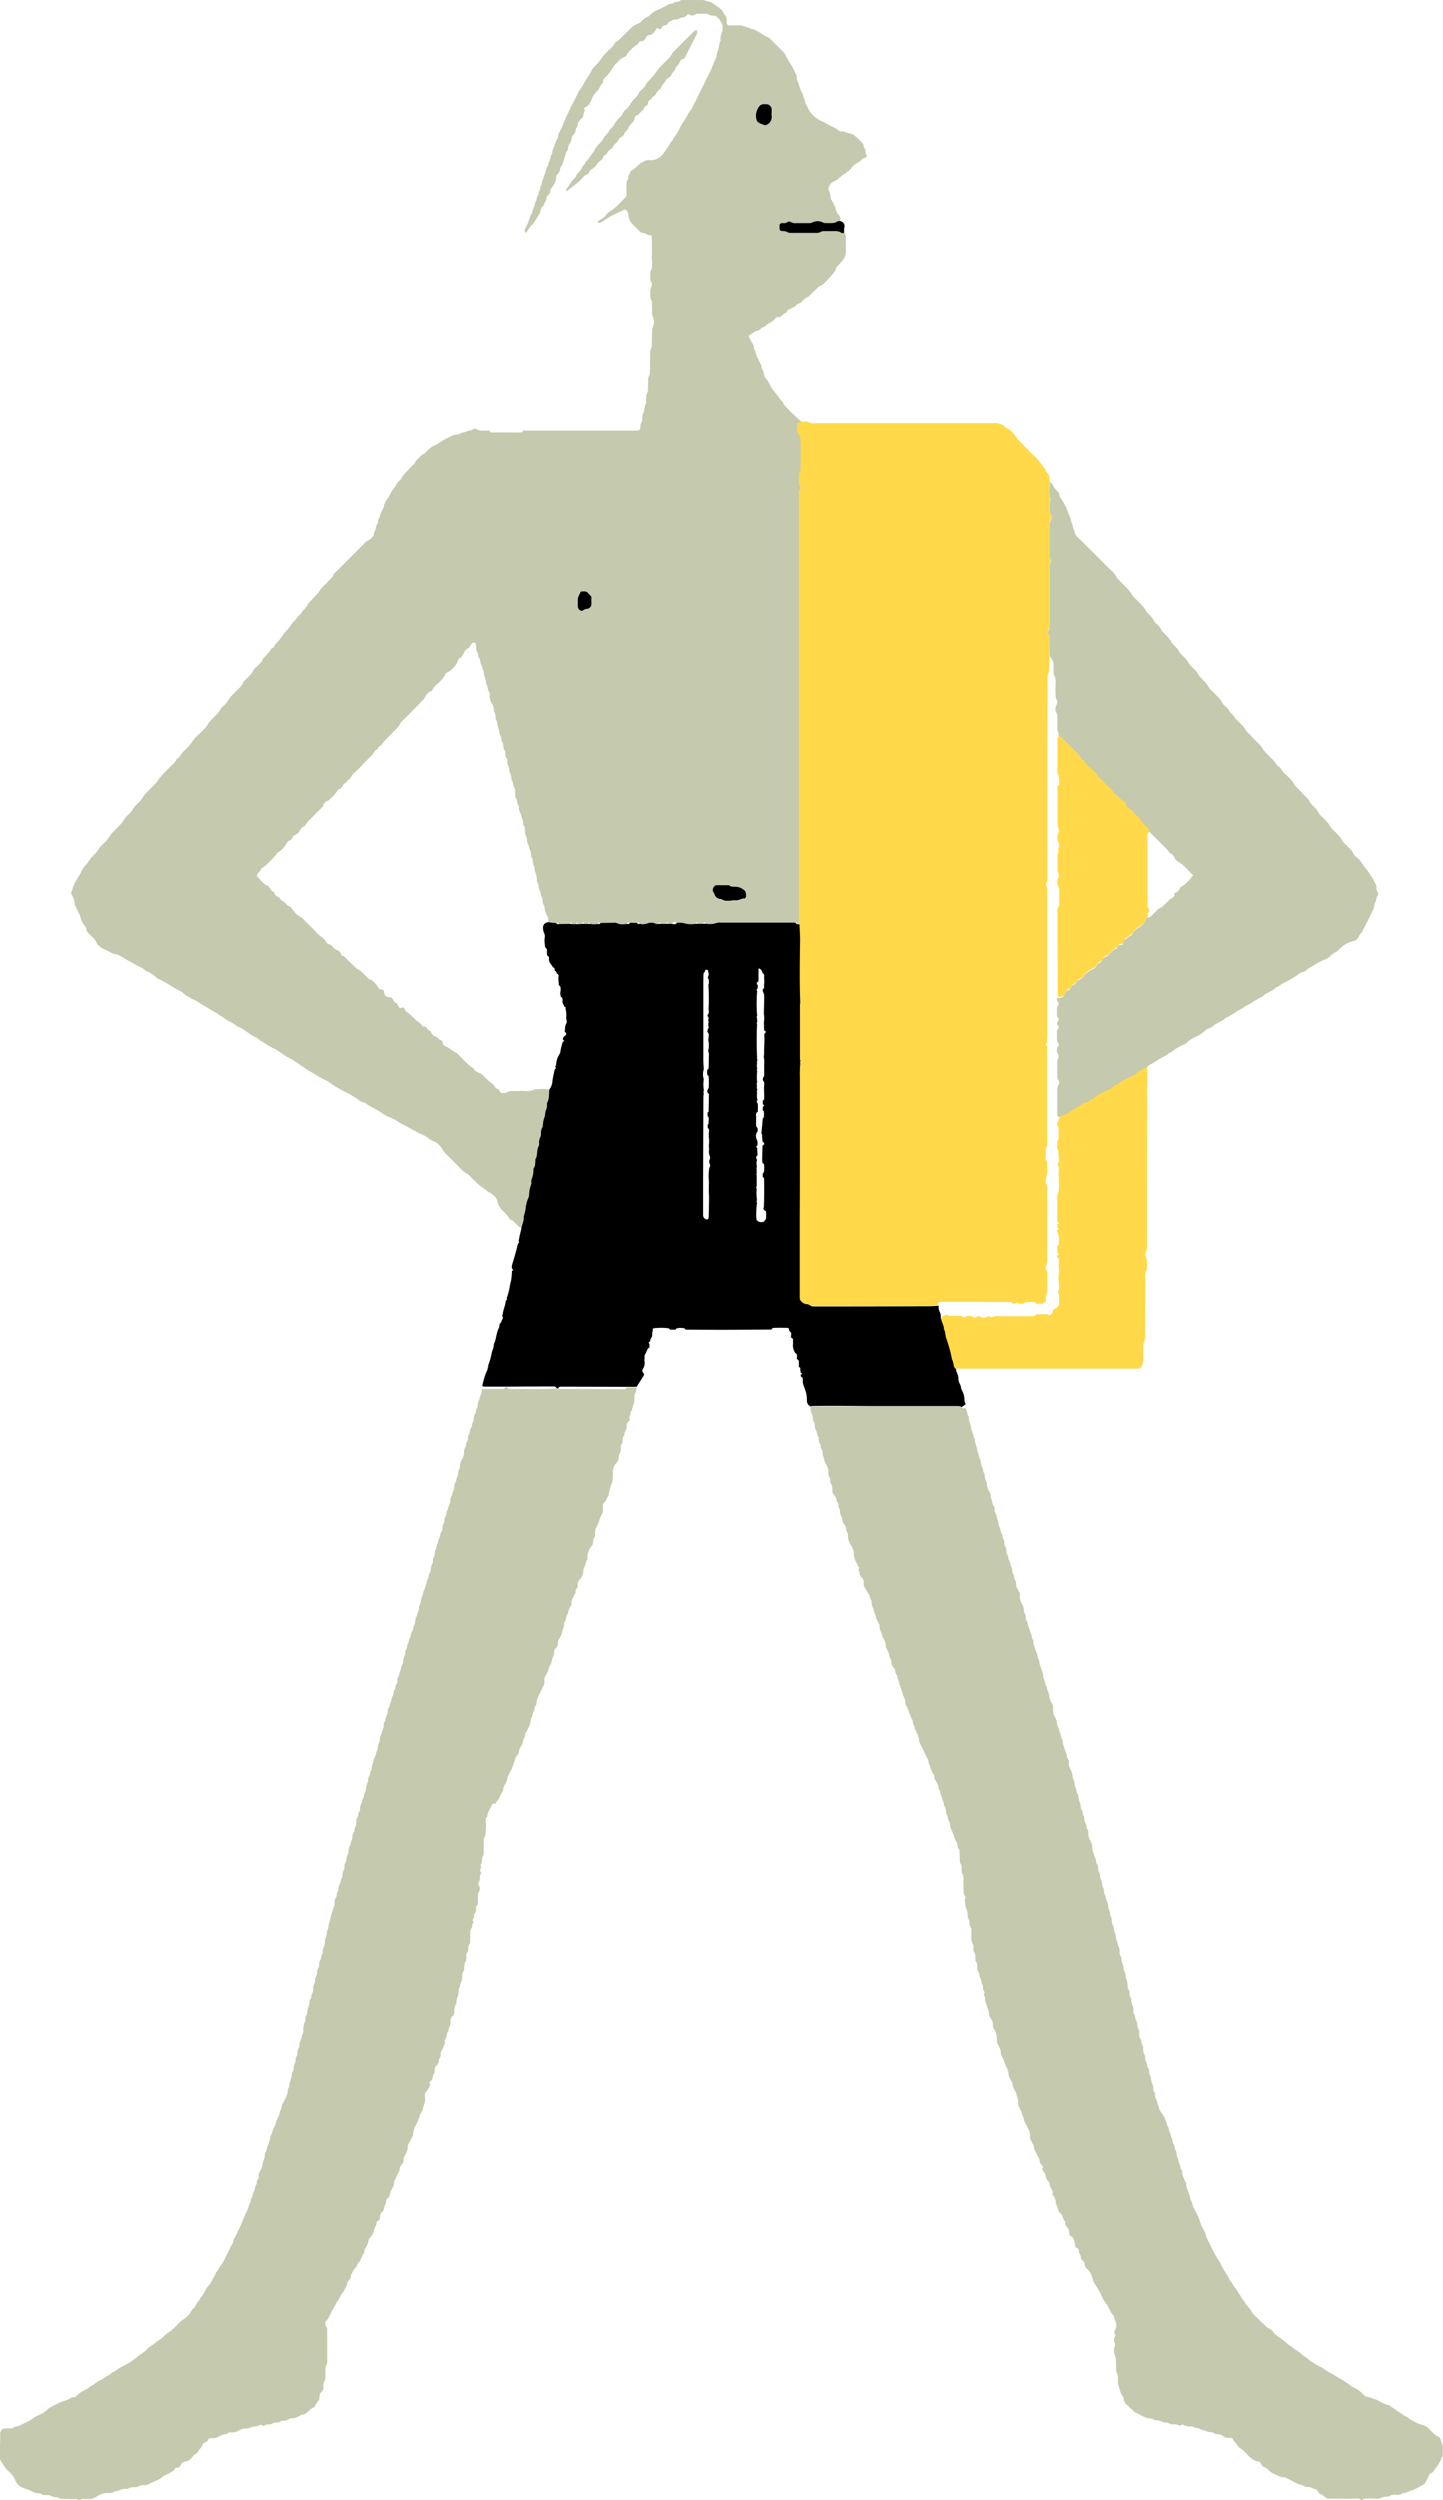 <svg xmlns="http://www.w3.org/2000/svg" viewBox="0 0 556.33 963.67"><defs><style>.cls-1{fill:#c5c9ae;}.cls-2{fill:#ffd949;}</style></defs><title>Spa</title><g id="Layer_2" data-name="Layer 2"><g id="Art"><g id="Spa"><path class="cls-1" d="M200.78,473.29a13.88,13.88,0,0,1-2.78-2.52c-.52-.52-1.37-.49-1.73-1.31a7.19,7.19,0,0,0-1.4-1.74c-.5-.56-1.06-1.08-1.58-1.62a10.14,10.14,0,0,1-1.47-2.58c-.1-1.87-1.52-2.77-2.8-3.77-.28-.22-.73-.25-1-.5-1-1-2.22-1.63-3.26-2.5-1.53-1.3-2.9-2.78-4.35-4.19-1.86-.88-3.11-2.48-4.53-3.88s-2.87-2.83-4.28-4.25a7.36,7.36,0,0,1-1.07-1.51,7.07,7.07,0,0,0-3.57-3.18c-1.44-.51-2.41-1.73-3.83-2.29s-2.67-1.29-4-2-2.57-1.52-3.94-2.07a27.44,27.44,0,0,1-2.51-1.59c-.77-.4-1.56-.75-2.34-1.13a13.06,13.06,0,0,1-2.64-1.33,32.22,32.22,0,0,0-5.15-3,14.52,14.52,0,0,1-1.82-1.32,4.28,4.28,0,0,1-2.65-1.23c-.65-.55-1.49-.84-2.18-1.41a10.55,10.55,0,0,0-2.27-1.23,45,45,0,0,1-6.39-3.77,13.89,13.89,0,0,0-1.25-.8,38.78,38.78,0,0,1-3.61-1.91c-1-.71-2.12-1.27-3.18-1.91-1.91-1.15-3.67-2.54-5.57-3.71a8.67,8.67,0,0,0-1.25-.81,29.16,29.16,0,0,1-4.44-2.69c-.73-.45-1.44-1-2.21-1.36a25.2,25.2,0,0,1-4.46-2.67c-1-.19-1.52-1.22-2.48-1.61A12,12,0,0,1,96,398.28c-.79-.6-1.66-1.07-2.46-1.68s-1.6-.68-2.31-1.17a15.83,15.83,0,0,0-3.82-2.26c-1-1-2.33-1.43-3.36-2.35a4,4,0,0,0-1-.58,40.25,40.25,0,0,1-3.49-2.14,32,32,0,0,1-3.5-2.09c-.67-.53-1.6-.7-2.31-1.18-1-.7-2.26-1.06-3.09-2.07a4.45,4.45,0,0,0-1.22-.83,32.1,32.1,0,0,1-4.2-2.37,28.46,28.46,0,0,0-3.91-2.14c-.21-.13-.5-.16-.66-.32a14.45,14.45,0,0,0-4.67-3c-1.08-1.31-2.75-1.66-4.12-2.5-1.16-.7-2.41-1.24-3.53-2a30.25,30.25,0,0,0-3.61-1.91c-1.24.2-2.08-.7-3.08-1.14A23.46,23.46,0,0,1,39,365.23a12.39,12.39,0,0,1-1.65-1.52c-.36-1.43-1.53-2.24-2.47-3.23-.43-.45-.87-.91-1.27-1.39a1.31,1.31,0,0,1-.27-.67,2.71,2.71,0,0,0-.71-1.68A7.78,7.78,0,0,1,31,353.45c-.28-1.34-1.25-2.41-1.66-3.72-.11-.35-.49-.67-.47-1a7.34,7.34,0,0,0-1.25-3.85c-.38-.68-.07-1.13.15-1.72a19,19,0,0,1,2.75-5.62,9.2,9.2,0,0,0,.54-1,10.2,10.2,0,0,1,2.53-3.66,14.43,14.43,0,0,1,3.06-3.76,9.55,9.55,0,0,0,1.31-1.8,13.49,13.49,0,0,1,2-2.23A13.8,13.8,0,0,0,42.52,322,9.36,9.36,0,0,1,44,320.28c1.3-1.52,3-2.69,3.9-4.54a10.37,10.37,0,0,1,1.77-1.94,8.48,8.48,0,0,0,1.84-2.34A7.09,7.09,0,0,1,53,309.78a12.68,12.68,0,0,0,2.34-2.9,7.6,7.6,0,0,1,1.49-1.69c1.22-1.27,2.45-2.52,3.68-3.79,1.63-2.72,4.11-4.68,6.24-7a4,4,0,0,0,1.3-1.81c1.29-.62,1.75-2,2.72-3a21.54,21.54,0,0,0,3.68-4.22A17,17,0,0,1,77,282.69c1.2-1.26,2.61-2.34,3.39-4a6.09,6.09,0,0,1,1-1.11c1.23-1.41,2.79-2.52,3.62-4.28.2-.43.68-.72,1-1.09a9.54,9.54,0,0,0,1.78-1.94c1-1.94,2.73-3.23,4.14-4.81a6.26,6.26,0,0,0,1.8-2.36c.1-.33.46-.59.71-.87,1.15-1.31,2.6-2.35,3.34-4,.24-.54.85-.91,1.28-1.37.84-.91,1.89-1.67,2.31-2.92a.78.78,0,0,1,.22-.3c.61-.63,1.26-1.23,1.83-1.9s.85-1.21,1.27-1.81c1.06-.17,1.05-1.3,1.69-1.88a16.37,16.37,0,0,0,2.81-3.48c.79-1.26,2.12-2.08,2.8-3.49a11.42,11.42,0,0,1,1.76-2c.56-.66,1-1.38,1.59-2,.15-.17.54-.21.61-.38.53-1.46,2.08-2.16,2.61-3.61a1.91,1.91,0,0,1,.42-.61c1.29-1.38,2.59-2.75,3.88-4.12.79-1.77,2.43-2.83,3.63-4.26.72-.84,1.72-1.43,2.08-2.61.12-.43.63-.76,1-1.12l10.66-10.68a6.45,6.45,0,0,1,2.07-1.57,5.44,5.44,0,0,0,1.39-1.25,1.21,1.21,0,0,0,.49-1c-.11-1,.81-1.57.76-2.48s.85-1.51.81-2.46.83-1.5.8-2.45c0-.44.47-.87.6-1.34.22-.84.94-1.48.91-2.44,0-.32.33-.65.48-1s.09-.54.25-.7c1.37-1.33,1.74-3.3,3-4.7.83-.93,1.17-2.19,2.17-3s1.26-2.12,2.25-3,1.77-1.78,2.64-2.68c.52-.54,1.2-1,1.3-1.79l2.65-2.67c.93-.19,1.45-.94,2.06-1.55a8.53,8.53,0,0,1,2.72-1.95,11.91,11.91,0,0,0,2.24-1.33,43.43,43.43,0,0,1,4.92-2.59,2.13,2.13,0,0,1,.71-.19,4,4,0,0,0,2.15-.52c.71-.5,1.69-.26,2.45-.82.58-.43,1.46-.14,2.11-.65a1.57,1.57,0,0,1,1.77-.06,3.39,3.39,0,0,0,1.79.46c1,0,2,0,3,0,.12.35.3.7.67.71,1.05,0,2.11,0,3.16,0H194c2.3,0,4.59.05,6.89,0,.38,0,.6-.35.72-.7l29.43,0,14.71,0c.73,0,1.09-.44,1.12-1.17a3.5,3.5,0,0,1,.36-1.82,2.53,2.53,0,0,0,.36-1,9.37,9.37,0,0,0,.06-1.5,3.19,3.19,0,0,1,.44-1.41c.51-1.13.17-2.5,1-3.54,0-.75,0-1.51,0-2.26a3.42,3.42,0,0,1,.46-1.79,2.59,2.59,0,0,0,.26-1.07c.05-1.38,0-2.77.09-4.15a2.27,2.27,0,0,1,.2-1.08,4,4,0,0,0,.49-2.16c0-2.26.05-4.53.06-6.79a4,4,0,0,1,.47-2.16,2.39,2.39,0,0,0,.18-1.08c0-1.89.06-3.77.11-5.66a2.85,2.85,0,0,1,.21-1.08,4.72,4.72,0,0,0,0-4.31,2.49,2.49,0,0,1-.22-1.08c0-1.26,0-2.52-.06-3.77,0-.38.11-.85-.07-1.11-.71-1-.53-2.16-.57-3.27a4.3,4.3,0,0,1,.48-2.16,3.69,3.69,0,0,0,.09-1.46c-1-1.37-.42-2.92-.54-4.39,1.17-1.86.5-3.92.58-5.89.11-2.39,0-4.78,0-7.17,0-.61-.24-1.06-.77-1-1.07,0-1.78-.93-2.84-.88a1.64,1.64,0,0,1-1-.52c-1-.95-2-1.9-2.94-2.92a5.24,5.24,0,0,1-1.51-3.71,2.21,2.21,0,0,0-.89-1.58c-.21-.2-.43-.35-.67-.22-2.51,1.32-5.22,2.25-7.5,4a10.47,10.47,0,0,1-1.94,1.08,1,1,0,0,1-.69-.08c-.23-.1-.15-.29.08-.55.77-.84,2-1,2.71-2a8.27,8.27,0,0,1,2.18-2.08c2-1.13,3.38-2.94,5-4.46a12.62,12.62,0,0,0,1-1.15c0-1.28,0-2.53,0-3.79,0-.62.05-1.25.07-1.87.8-.76.42-2,1-2.78.41-.57.41-1.51,1.38-1.59l2-1.78a5.15,5.15,0,0,1,1.16-1c1-.43,1.92-1.22,3.15-1a6.21,6.21,0,0,0,.75,0,5.52,5.52,0,0,0,3.69-1.52c1.34-1,1.9-2.61,3-3.82.49-.56.54-1.39,1.16-1.89s.6-1.11,1-1.56a19.29,19.29,0,0,0,2.3-3.82c.94-1.88,2.34-3.5,3.15-5.45A12.77,12.77,0,0,0,267.62,40q3-6,5.95-12A14.62,14.62,0,0,0,274.88,25a15.52,15.52,0,0,1,1.23-2.7,1.63,1.63,0,0,0,.15-.72,7.7,7.7,0,0,1,.69-2.49c.31-1,.19-2.21.8-3.22.18-.28.05-.74.06-1.11a4.44,4.44,0,0,1,.51-2.16c.47-.78.19-1.72.28-2.58a6.35,6.35,0,0,0-2.76-3.84,1.71,1.71,0,0,0-.72-.13A3.6,3.6,0,0,1,273,5.49a1.25,1.25,0,0,0-.7-.21c-1.13,0-2.27,0-3.4,0a2.67,2.67,0,0,0-1,.41,2.08,2.08,0,0,1-2.43-.29,2.11,2.11,0,0,0-.33.18c-.76.65-1.46,1.43-2.62,1.18a3.26,3.26,0,0,1-2.44.73c-.68,0-1.09.58-1.68.74a1.5,1.5,0,0,0-.88.62c-.07.1-.05.26-.12.36a1.07,1.07,0,0,1-.91.54,1.38,1.38,0,0,0-1.41,1c-.23.52-.53.56-1.25.24-.41-.18-.76-.18-.86.19a4.35,4.35,0,0,1-1.65,2,2.25,2.25,0,0,1-1,.34c-.51.09-.94.21-1.14.78a3.67,3.67,0,0,1-.58.94,1.51,1.51,0,0,1-1.28.66,1,1,0,0,0-1.15.73,1,1,0,0,1-.43.58c-1.48.57-2.29,1.91-3.42,2.88-.59.5-.56,1.39-1.29,1.75l-1.66.83L237.07,25c-.28.4-.57.8-.85,1.21-.49.71-.94,1.46-1.47,2.14a17.22,17.22,0,0,1-1.57,1.63,2.18,2.18,0,0,0-.72,1.66.93.93,0,0,1-.27.66c-.93.72-1.09,2-1.91,2.74a9.8,9.8,0,0,0-2.38,3.75,5.27,5.27,0,0,1-.91,1.6,9.67,9.67,0,0,1-1.49,1.09.62.62,0,0,0-.13.93c.07.11.18.29.15.34a2.66,2.66,0,0,0-.62,1.71,1.09,1.09,0,0,1-.26.68c-.39.48-.82.94-1.26,1.39a2.7,2.7,0,0,0-.68,1.69c-.11.85-.93,1.46-.83,2.43,0,.3-.35.64-.55,1s-.78.81-.79,1.23a7.52,7.52,0,0,1-1.26,3.07c-.43.89-.09,2.07-1.08,2.72.06.91-.53,1.66-.66,2.49a10.89,10.89,0,0,1-1.25,3.07,2.6,2.6,0,0,0-.38,1,2.28,2.28,0,0,1-.74,1.66c-.25.28-.47.58-.69.85a5.58,5.58,0,0,0-.08.78,3.43,3.43,0,0,1-.56,2.11,9.21,9.21,0,0,1-1,1.57,2.26,2.26,0,0,0-.69,1.68.94.94,0,0,1-.07.37c-.36.79-1.4,1.21-1.38,2.17s-.78,1.54-.95,2.41c-.08.44-.62.77-.9,1.19a1.92,1.92,0,0,0-.45,1c.07.85-.53,1.39-.84,2a20.32,20.32,0,0,1-1.76,2.84c-.44.61-1,1.1-1.49,1.7s-.8,1.25-1.23,1.85c-.19.26-.44.27-.57.1a.59.59,0,0,1-.17-.32,2.63,2.63,0,0,1,.13-1.11,12.39,12.39,0,0,0,1.37-3,19.81,19.81,0,0,1,1.31-3.07c.26-.54.24-1.23.53-1.75a6.46,6.46,0,0,0,.52-1.78c.13-.6.7-1,.68-1.71,0-1,1.08-1.73.82-2.83.72-.79.51-1.92,1-2.75s.28-2,1-2.78c0-1,.7-1.86.84-2.82.17-1.12,1.12-2,1-3.18.83-.74.44-1.94,1.06-2.76s.12-1.78.85-2.44A14.49,14.49,0,0,1,215.12,53c0-1.58,1-2.78,1.62-4.12a47.69,47.69,0,0,1,1.84-4.44c.74-1.28,1.2-2.72,1.94-4s1.44-2.89,2.21-4.31a11.56,11.56,0,0,1,2-3.15c.8-2,2.22-3.58,3.17-5.45a6.3,6.3,0,0,1,1-1.57,22.63,22.63,0,0,0,3.36-4A13.55,13.55,0,0,1,234,20.06c1.06-1.21,2.51-2.1,3.15-3.68a13.59,13.59,0,0,0,1.51-1.06c1.37-1.29,2.71-2.63,4.06-3.94a12.84,12.84,0,0,1,1.39-1.27,11.57,11.57,0,0,1,1.61-.92,5.4,5.4,0,0,0,1-.47c.59-.47,1.09-1.05,1.67-1.53s1.4-.55,1.91-1.15A9.73,9.73,0,0,1,254,3.66c.46-.19.89-.44,1.33-.67.77-.4,1.57-.76,2.3-1.23s1.51-.09,2.12-.66,1.74-.17,2.45-.83c.39-.37.95-.25,1.45-.26,2.51,0,5,0,7.54,0l3.18.93C276,2.3,278.16,3,279,5.2c.08.22.32.39.49.57a2.36,2.36,0,0,1,.66,1.7,10.52,10.52,0,0,0,.14,1.86.77.77,0,0,0,.54.45c1.51,0,3,.05,4.52,0a4.26,4.26,0,0,1,1.78.48,15.65,15.65,0,0,1,2.78,1c.81-.08,1.4.44,2.07.76,1.45.7,2.64,1.85,4.2,2.36a1.61,1.61,0,0,1,.6.44q2.68,2.66,5.34,5.33a1.85,1.85,0,0,1,.46.59A32.08,32.08,0,0,0,305,24.94c.77,1.26,1.36,2.64,2,4a1.29,1.29,0,0,1,.23.69c-.21,1.2.62,2.13.83,3.21a13.05,13.05,0,0,0,1.26,3.08c.37.76.36,1.69.92,2.41,0,1.59,1.14,2.71,1.61,4.11a12,12,0,0,0,4.37,4c1.69.77,3.29,1.73,5,2.53a5.77,5.77,0,0,1,1.59.93,2.5,2.5,0,0,0,2.05.74,3.17,3.17,0,0,1,1.41.42c1,.39,2.24.44,3.11,1.13a32.86,32.86,0,0,1,3.25,3.11,1.66,1.66,0,0,1,.35,1c0,.68.6,1.1.7,1.71s-.07,1.25.45,1.75c.18.17.14.41-.08.63s-.36.44-.57.47c-1.19.21-1.7,1.42-2.77,1.82a6.87,6.87,0,0,0-2.54,2.19c-1.5,1.71-3.63,2.63-5.2,4.25a5.34,5.34,0,0,1-1.29.71c-1.41.78-1.39.79-2,2a1.85,1.85,0,0,0-.09,1.79,4,4,0,0,1,.55,2.14,2.72,2.72,0,0,0,.47,1.4,17,17,0,0,1,1.61,3.33,5.61,5.61,0,0,0,1.31,2.62c.57.61.39,1.41.43,2.15a3,3,0,0,0-1.1.16,3.52,3.52,0,0,1-2.11.61c-.88-.07-1.76,0-2.64,0a1.73,1.73,0,0,1-.7-.18,4.48,4.48,0,0,0-4.28,0A2.22,2.22,0,0,1,312,86c-1.63,0-3.27,0-4.9,0a3.9,3.9,0,0,1-2.5-.57.91.91,0,0,0-1,.18,2,2,0,0,1-1.41.39,3.47,3.47,0,0,0-1.12.1.79.79,0,0,0-.49.52,9,9,0,0,0,0,1.87.8.8,0,0,0,.53.48c.61.11,1.24.13,1.86.18,1,.77,2.12.64,3.24.64,2.76,0,5.52,0,8.29,0a3.77,3.77,0,0,0,2.14-.5,2.2,2.2,0,0,1,1.07-.19c1.38,0,2.77,0,4.15,0a4,4,0,0,1,2.48.61c.27.18.73.08,1.11.11.18.14.51.26.53.42a18.59,18.59,0,0,1,.15,2.24c0,1.5,0,3,0,4.51a5.8,5.8,0,0,1-1.49,3.68c-.51.56-1,1.1-1.52,1.66-.33.37-.74.7-.74,1.26a14.79,14.79,0,0,1-2.4,3.28c-.66.57-1.19,1.29-1.83,1.89a5.08,5.08,0,0,1-2.07,1.53c-.54.16-1,.75-1.43,1.18-1,1-2,1.94-2.94,2.91-1.28.35-2,1.42-2.95,2.23-.55.48-1.44.42-1.89,1.11s-1.27.74-1.86,1.17-1.51.39-1.64,1.36a.39.39,0,0,1-.25.25c-1,.27-1.61,1.14-2.42,1.7a.73.73,0,0,1-.37,0,1.87,1.87,0,0,0-1.38.44,6.14,6.14,0,0,1-2.31,1.85c-1,.3-1.42,1.33-2.46,1.64-.67.19-1.15,1-1.83,1.26a5.05,5.05,0,0,0-2,.82,13.73,13.73,0,0,1-1.78,1.23c.34.67.72,1.32,1,2s1.09,1.43,1.05,2.32.61,1.36.71,2.09a4.36,4.36,0,0,0,.57,1.73c.63,1.06,1,2.26,1.68,3.3-.19,1.2.94,2,.89,3.19a.75.75,0,0,0,.07.36,6.68,6.68,0,0,0,.87,1.63c1.33,1.37,1.63,3.38,3,4.67a28.21,28.21,0,0,1,2,2.72c.63.75,1.49,1.33,1.77,2.37a1.59,1.59,0,0,0,.47.58,68.86,68.86,0,0,0,6.19,6c-.06.11-.09.27-.19.33a1.91,1.91,0,0,1-.65.33c-.28,0-.51.14-.54.43a5.61,5.61,0,0,0,.42,3.61c1,1.78.91,1.84.91,3.9,0,3.14,0,6.28,0,9.42a2.69,2.69,0,0,1-.32,1.44,2.41,2.41,0,0,0-.34,1c0,1.12,0,2.26,0,3.39a1.37,1.37,0,0,0,.24.69,1.26,1.26,0,0,1,.08,1.69,2.63,2.63,0,0,0-.33,1.8q0,20.16,0,40.32,0,20.73,0,41.45,0,32.59,0,65.19,0,9.42,0,18.83a1.43,1.43,0,0,1-.64-.12c-.12-.45-.36-.72-.87-.61l-19.21,0c-3.14,0-6.28,0-9.41,0a5,5,0,0,0-1.86.13,8.66,8.66,0,0,1-4.07.32c-.5-.63-.5-.63-1,0h-2c-.52-.61-.52-.61-1,0a9.42,9.42,0,0,1-4-.1,8.82,8.82,0,0,0-3.26-.27c-.66-.21-1.32-.41-1.7.44l-1.35-.07c-.48-.6-.48-.6-.92.05l-2.1,0c-.47-.63-.47-.63-.94,0-.35,0-.78.14-1,0a4,4,0,0,0-3.47-.15,5.44,5.44,0,0,1-2.83.13.68.68,0,0,0-1-.4l-2.8,0a.66.66,0,0,0-1,.42c-1.36.1-2.72.38-4-.3a1.61,1.61,0,0,0-.72-.16l-5.6.11c-.59-.16-.59-.16-1,.36a8.21,8.21,0,0,1-2.84,0c-.48-.61-.48-.61-.94,0l-1.32,0c-.47-.6-.47-.6-1,0l-1.33.08c-.46-.66-.46-.66-.91,0l-1.35,0c-.44-.7-.44-.7-1-.09l-4.29.05c-.2-.42-.49-.63-1-.38-.56,0-1.12-.06-1.67-.12s-.88-.14-1.32-.22a4.75,4.75,0,0,0-.17-1.83,8.56,8.56,0,0,1-1.33-4.21,4.53,4.53,0,0,1-.75-2.84,1.1,1.1,0,0,0-.26-.68c-.59-.61-.19-1.51-.63-2.12a4.64,4.64,0,0,1-.63-2.5,2.85,2.85,0,0,0-.25-.69,3.43,3.43,0,0,1-.4-1,8,8,0,0,0-.74-3.61c-.26-.52,0-1.29-.25-1.83a4.21,4.21,0,0,1-.57-2.14c.1-.83-.67-1.35-.68-2.1a4.69,4.69,0,0,0-.75-2.85c.11-.93-.61-1.62-.75-2.46a5.56,5.56,0,0,0-.77-2.84c0-.75-.07-1.5-.12-2.26s-.77-1.27-.7-2.1a2.83,2.83,0,0,0-.56-2.13c0-1.39-1.21-2.46-1-3.93a1.63,1.63,0,0,0-.35-1c-.55-.74-.18-1.7-.78-2.47s-.18-1.95-.38-2.92c-.07-.36.06-.76-.21-1.09-.73-.9-.31-2.24-1.17-3.1a8.08,8.08,0,0,0-.75-3.23c-.27-.52,0-1.3-.29-1.83a3.55,3.55,0,0,1-.58-2.12c.16-1-.77-1.57-.73-2.48a3.2,3.2,0,0,0-.51-2.14,2.23,2.23,0,0,1-.26-1.07,3.81,3.81,0,0,0-.42-1.8c-.48-.86-.27-2-1-2.77a12.06,12.06,0,0,0-.72-3.24c-.26-.8-.09-1.74-.67-2.48a.53.53,0,0,1-.14-.34,6.8,6.8,0,0,0-.77-3.22,4.74,4.74,0,0,0-.76-2.83,5,5,0,0,1-.78-3.21,2.1,2.1,0,0,0-.39-1.42c-.54-.84-.26-2-1-2.77a10.36,10.36,0,0,0-.81-3.59c-.15-.47,0-1.1-.22-1.46-.53-.76-.38-1.75-.85-2.43s-.23-1.78-.8-2.46-.22-1.72-.8-2.47-.26-1.94-.43-2.91c0-.12-.13-.22-.16-.33-.07-.32-.61-.45-1-.28a2.1,2.1,0,0,0-1,1.06c-.2.47-.35.87-.9,1.08a2.66,2.66,0,0,0-1.51,1.57,17.6,17.6,0,0,1-1.09,1.93c-1.07.17-1.23,1.16-1.58,1.89a7.22,7.22,0,0,1-1.5,2.12,6.62,6.62,0,0,1-2.37,1.78,1.42,1.42,0,0,0-.77.79,8.19,8.19,0,0,1-2,2.67c-1,1.12-2.4,1.85-2.91,3.38-.06.18-.37.32-.59.41a4.16,4.16,0,0,0-2.15,2,5.85,5.85,0,0,1-1,1.51l-7.15,7.25a6.89,6.89,0,0,0-1.5,1.66,8.59,8.59,0,0,1-2.1,2.6c-.54.53-1,1.1-1.55,1.65s-1.07,1.07-1.59,1.61-1.19,1.29-1.78,1.93c-.07.93-1.27.81-1.47,1.54s-1,.72-1.28,1.24a11.37,11.37,0,0,1-2.4,2.85c-.93,1-1.92,2-2.89,3s-1.74,1.83-2.71,2.63-1.35,2.39-2.69,3c-.17.86-1.2.93-1.5,1.54a3.39,3.39,0,0,1-1.74,1.83,1.6,1.6,0,0,0-.72.79,17.23,17.23,0,0,1-3.36,3.52,2.78,2.78,0,0,0-2,2,5.12,5.12,0,0,1-1.23,1.42c-1.58,1.61-3.18,3.21-4.78,4.8a5.79,5.79,0,0,0-.79,1.24c-.22.38-.81.52-1.17.84a4.16,4.16,0,0,0-.94,1.15,3.21,3.21,0,0,1-1.84,1.72,2.11,2.11,0,0,0-1.22,1.35,1.17,1.17,0,0,1-.74.76,2.41,2.41,0,0,0-1.38,1.23,9.47,9.47,0,0,1-2.68,3.08c-.43.4-1.18.44-1.27,1.21a46.31,46.31,0,0,1-5.06,5c-.56.09-.77.47-1,1a5.38,5.38,0,0,1-.94,1.16c-.57.68-.62,1.11-.11,1.6,1.25,1.2,2.22,2.73,4,3.36a.65.65,0,0,1,.28.24,7.14,7.14,0,0,0,1,1.51c.45.39,1.07.51,1.2,1.25a1.79,1.79,0,0,0,.68.88c.28.22.72.25,1,.49s.53.89.92,1.12a8.35,8.35,0,0,1,1.78,1.33,3.38,3.38,0,0,0,1.81,1.27,20.92,20.92,0,0,0,1.34,1.76,6.82,6.82,0,0,0,1.93,1.76,7.12,7.12,0,0,1,2,1.6c1.35,1.31,2.69,2.64,4,4a20,20,0,0,0,2.74,2.56,4.62,4.62,0,0,1,1.69,1.82,1.38,1.38,0,0,0,.82.72,2.93,2.93,0,0,1,1.55,1,5.38,5.38,0,0,0,2.09,1.54,2.15,2.15,0,0,1,1.2,1.37c.08.22.24.53.42.58,1.17.34,1.77,1.34,2.57,2.12l3.28,3.1c1.5.51,2.37,1.78,3.46,2.79.54.51,1,1.2,1.8,1.27a9.68,9.68,0,0,1,2.82,2.95,1.17,1.17,0,0,0,1.13.77c.76,0,1.05.46,1.15,1.19a1.9,1.9,0,0,0,2,1.84,1.61,1.61,0,0,1,1.29.65,13.72,13.72,0,0,0,.74,1.25c.33.34,1,.45,1.17.82s.3.95.7,1.28c.16.14.5.33.59.26a.89.89,0,0,1,1.48.45c.33.91,1.1,1.18,1.74,1.71,1.54,1.26,2.78,2.87,4.54,3.88.08.05.09.22.14.33a1.11,1.11,0,0,0,1.19.7,1,1,0,0,1,.91.55,1.51,1.51,0,0,0,1,1c.67.21.65,1,1.08,1.46.26.26.53.63.85.7,1.17.25,1.68,1.51,2.84,1.75.16,0,.35.4.35.61a1.62,1.62,0,0,0,1.23,1.61c1.49.6,2.63,1.85,4.11,2.5,2.19,2,4,4.44,6.64,6,.16.86.9,1.12,1.54,1.46a11.65,11.65,0,0,1,1.33.64,12.74,12.74,0,0,1,1.38,1.27c.46.44.93.85,1.35,1.32a9.59,9.59,0,0,0,1.77,1.3c.47.35.66,1,1.06,1.49.23.26.65.33,1,.53a1.44,1.44,0,0,1,.64.87.82.82,0,0,0,.87.55c.61-.05,1.26.12,1.83-.25a3,3,0,0,1,1.78-.48c1.13,0,2.26,0,3.39-.06,1.84-.13,3.78.47,5.5-.64,1.88,0,3.77-.35,5.63.16-.19,1.73,0,3.51-.83,5.14-.16.3,0,.75-.08,1.12a4.2,4.2,0,0,1-.27,1.45c-.54.92-.32,2-.67,2.9a11,11,0,0,0-.67,3.28,1.52,1.52,0,0,1-.17.71,4.49,4.49,0,0,0-.54,2.53,2.28,2.28,0,0,1-.19,1.09,5,5,0,0,0-.55,2.54,2.48,2.48,0,0,1-.13,1.11c-.93,1.56-.29,3.51-1.27,5-.13,1.23.11,2.54-.73,3.63a20.71,20.71,0,0,1-.17,2.24c-.14.73-.48,1.41-.63,2.14s.08,1.32-.16,1.86a11.36,11.36,0,0,0-.75,4,3.2,3.2,0,0,1-.28,1.06,13.67,13.67,0,0,0-1,3.56,16,16,0,0,1-.8,3.61C201.83,470.48,201.07,471.83,200.78,473.29Zm81.31-126.11h0a13.93,13.93,0,0,0,2.24,0,13.42,13.42,0,0,0,2.06-.68,1.55,1.55,0,0,1,.37,0,1.11,1.11,0,0,0,.37,0,1.31,1.31,0,0,0,.27-.26c.44-.47.22-2.2-.27-2.76a5.29,5.29,0,0,0-2.55-1.4c-1.15-.33-2.51.21-3.56-.73-1.62,0-3.23-.05-4.85,0-.82,0-1.66,1.56-1.32,2.35.15.33.45.61.57,1a2.5,2.5,0,0,0,2.37,2c.58,0,1.11.55,1.69.65a15.2,15.2,0,0,0,2.24,0ZM297.48,43.8h-.06c0-.62,0-1.24,0-1.85a2.14,2.14,0,0,0-1.94-1.9c-.37,0-.74,0-1.11,0a2.12,2.12,0,0,0-1.86,1,7.43,7.43,0,0,0-.85,1.63,5.33,5.33,0,0,0,0,3.61,1.57,1.57,0,0,0,.69.85,13.88,13.88,0,0,0,2.34,1,1.45,1.45,0,0,0,1-.23,3.26,3.26,0,0,0,1.72-3.41A4.56,4.56,0,0,1,297.48,43.8ZM228,230c-.49-.54-1-1.12-1.49-1.63-.72-.69-1.63-.46-2.48-.42a.44.44,0,0,0-.28.24c-.34.9-1.11,1.62-1,2.7s0,2,0,3a1.88,1.88,0,0,0,1.09,1.43.85.85,0,0,0,1-.16,2.56,2.56,0,0,1,1.35-.51,1.86,1.86,0,0,0,1.79-2C228,231.84,228,231,228,230Z"/><path class="cls-2" d="M308,356.31q0-9.4,0-18.83,0-32.6,0-65.19,0-20.73,0-41.45,0-20.16,0-40.32a2.63,2.63,0,0,1,.33-1.8,1.26,1.26,0,0,0-.08-1.69,1.37,1.37,0,0,1-.24-.69c0-1.13,0-2.27,0-3.39a2.41,2.41,0,0,1,.34-1,2.69,2.69,0,0,0,.32-1.44c0-3.14,0-6.28,0-9.42,0-2.06.1-2.12-.91-3.9a5.61,5.61,0,0,1-.42-3.61c0-.29.26-.38.54-.43a1.91,1.91,0,0,0,.65-.33c.1-.06.13-.22.19-.33l2.61,0c1.23.92,2.66.59,4,.59q29.18,0,58.37,0c3.51,0,7,0,10.54,0a5.2,5.2,0,0,1,1.42.36c1.38.38,2.18,1.68,3.51,2.1a12.9,12.9,0,0,1,2.71,3.08,8.1,8.1,0,0,0,1.49,1.68c2,2.06,4,4.16,6.09,6.16a52.45,52.45,0,0,1,3.5,4.38,4.73,4.73,0,0,0,1.18,1.89,2.64,2.64,0,0,1,.5,1.76,10.67,10.67,0,0,0,.13,1.12,25.5,25.5,0,0,0-.21,5.24,2.25,2.25,0,0,0,.44,1,.54.54,0,0,1-.07.65,1.7,1.7,0,0,0-.36,1c0,1,0,2,0,3a3.1,3.1,0,0,0,.46,1.39,2.93,2.93,0,0,1-.11,2.84,2.61,2.61,0,0,0-.37,1.41c0,3.89,0,7.77,0,11.65a2.13,2.13,0,0,0,.45,1.39.86.86,0,0,1,.13,1,3.37,3.37,0,0,0-.57,2.11c0,4.64,0,9.27,0,13.91,0,3,0,6,0,9a3.08,3.08,0,0,1-.59,2.1.76.76,0,0,0-.05.7c.77.84.61,1.85.64,2.85a42.94,42.94,0,0,0,.14,6c-.07,1.63-.13,3.26-.2,4.89a3.6,3.6,0,0,1-.18,1.46,4.93,4.93,0,0,0-.46,2.55q0,12.82-.05,25.65l0,33.2q0,9,0,18.1a2.77,2.77,0,0,1-.4,1.8.89.89,0,0,0-.06,1,3.62,3.62,0,0,1,.42,2.18c0,8.8,0,17.6,0,26.4q0,14.16,0,28.3c0,1.26-.08,2.51-.13,3.77-.27,0-.51.2-.45.43s.35.25.54.37q0,6.92,0,13.85c0,6.86,0,13.73,0,20.6,0,1.83.39,3.73-.56,5.48v3c-.09.61-.31,1.26.44,1.65a30,30,0,0,1,.15,4.13,5.47,5.47,0,0,1-.44,2.17,8.06,8.06,0,0,0-.12,2.21c.74,1,.54,2.15.55,3.26q0,3.39,0,6.78v19.59a4.7,4.7,0,0,1-.44,2.17,1.81,1.81,0,0,0,0,1.44,4.91,4.91,0,0,1,.48,2.54c0,1.88,0,3.77,0,5.65,0,.25.07.55-.05.74-.72,1.14-.51,2.41-.59,3.65a.8.8,0,0,0-.86.61l-2.87,0c-.16-.18-.3-.49-.48-.52a11.33,11.33,0,0,0-3.72,0c-.18,0-.32.34-.48.52h-2.11c-.46-.71-.46-.71-.91,0l-1.33-.06a.83.83,0,0,0-.86-.57l-14.18-.05H362.67a1,1,0,0,0-1.09.75.71.71,0,0,0,0,.59c-1.25.07-2.5.19-3.76.19q-22.23.06-44.47.09a2.25,2.25,0,0,1-1.38-.46,2.68,2.68,0,0,0-1.42-.45,3,3,0,0,1-1.67-.79,2,2,0,0,1-.86-1.58c0-2.39,0-4.77,0-7.16q0-12.24,0-24.49c0-8.79.06-17.58.06-26.37,0-9,0-18.08,0-27.12a35.4,35.4,0,0,1,.17-5.25c.61-.38.61-.38.05-.78a6.08,6.08,0,0,1-.19-1.09q0-10.39,0-20.78c.18-.11.48-.19.53-.35s-.15-.39-.42-.43c-.32-8-.17-16.07-.06-24.11.66-.4.66-.4,0-.82Z"/><path class="cls-1" d="M187.41,702.85c-.06,1.26-.1,2.52-.17,3.77a2.22,2.22,0,0,1-.24,1.07,3.63,3.63,0,0,0-.52,2.15c0,1.51,0,3,0,4.52a3.11,3.11,0,0,1-.47,1.4,1.61,1.61,0,0,0-.2.7,3.1,3.1,0,0,1-.62,2.44c.61.71-.06,1.36-.09,2a1.2,1.2,0,0,0,.28.66c.18.26.23.45.07.65a1.76,1.76,0,0,0-.44,1.39,2.32,2.32,0,0,1-.41,1.78,1.09,1.09,0,0,0,0,1.38,2,2,0,0,1,.17,2.12,3.38,3.38,0,0,0-.52,1.77c0,.63,0,1.26,0,1.88a3.21,3.21,0,0,1-.54,2.14,1.25,1.25,0,0,0-.2.7,3.07,3.07,0,0,1-.49,2.14c-.51.6,0,1.53-.58,2.11a.46.46,0,0,0-.14.64c.15.3.45.61.06,1a1,1,0,0,0-.31.65c.16,1.08-.87,1.79-.79,2.85a27.68,27.68,0,0,1,0,3c0,.49.14,1-.22,1.45a3,3,0,0,0-.51,2.13,1.51,1.51,0,0,1-.28,1.05,2.08,2.08,0,0,0-.49,1.38c0,1,.21,2-.6,2.85a16.77,16.77,0,0,0-.18,1.85,2.82,2.82,0,0,1-.51,1.76c-.42.55-.22,1.21-.25,1.82a5.19,5.19,0,0,1-.56,2.14c-.38.74-.15,1.74-.84,2.41,0,.75-.07,1.5-.13,2.25a1.36,1.36,0,0,1-.2.7,3.72,3.72,0,0,0-.52,2.15c0,.25,0,.56-.1.72a3.93,3.93,0,0,0-.68,2.85,2.1,2.1,0,0,1-.63,1.7,2.18,2.18,0,0,0-.87,2c.23,1.44-.87,2.58-.83,4-.94.81-.44,2.19-1.21,3.08a1,1,0,0,0-.16.71c.19,1.22-.57,2.14-1,3.18-.17.45-.62.79-.57,1.35a3.18,3.18,0,0,1-.7,2.46,3.39,3.39,0,0,1-1.2,2.65,1.56,1.56,0,0,0-.37,1.4c.17,1.19-1,2-.83,3.22,0,.19-.25.42-.39.63-.39.54-1.29.94-.52,1.82a7.45,7.45,0,0,1-1.47,2.52,1.63,1.63,0,0,0-.57,1.33,9.52,9.52,0,0,0,0,1.51c.27,1.57-.8,2.85-.87,4.34a9.78,9.78,0,0,0-1.37,3,20.71,20.71,0,0,1-1.33,3,7.53,7.53,0,0,0-1,3.15c0,1-.68,1.82-1.07,2.72s-1.07,1.49-1,2.34a6.25,6.25,0,0,1-1,3.17,4.42,4.42,0,0,0-.68,2.47,1.26,1.26,0,0,1-.45,1,2.86,2.86,0,0,0-1,2.3l-1.77,3.68c-.16.33-.46.68-.43,1,.11,1.49-.84,2.56-1.34,3.81-.36.89-.23,2-1.2,2.62a1.52,1.52,0,0,0-.55,1.33c0,1-.94,1.75-.83,2.84,0,.28-.35.67-.62.91a2.44,2.44,0,0,0-.82,2c0,.66-.11,1.22-.87,1.46-.2.06-.52.37-.49.5.25,1.13-.75,1.82-.9,2.81a5.58,5.58,0,0,1-1.68,3.24,1.61,1.61,0,0,0-.5,1,7.57,7.57,0,0,1-.7,2.09c-.22.72-1,1.15-.9,2,.1.69-.48,1.12-.73,1.67s-.49,1.13-.75,1.7c-.1.22-.17.52-.35.64-1,.66-.94,2-1.84,2.77s-.95,1.73-1.56,2.52c.17,1.14-.59,1.85-1.22,2.63a1.07,1.07,0,0,0-.24.68c0,1.07-.84,1.77-1.14,2.71a19.11,19.11,0,0,0-2,3.16,57.5,57.5,0,0,0-3.91,7.14,7.44,7.44,0,0,1-.91,1.2,1.68,1.68,0,0,0-.17,2.08,3,3,0,0,1,.47,1.77c0,3.52,0,7,0,10.55,0,.63,0,1.26,0,1.89a2.74,2.74,0,0,1-.35,1,2.92,2.92,0,0,0-.35,1.44c0,1,0,2,0,3a3.06,3.06,0,0,1-.47,1.77,4.16,4.16,0,0,0-.26,2.21,2.32,2.32,0,0,1-.67,1.69,2.47,2.47,0,0,0-.87,2,2.25,2.25,0,0,1-.58,1.72,4.21,4.21,0,0,0-1,1.55,1.41,1.41,0,0,1-.72.83c-1.32.54-2.16,1.69-3.29,2.46a1.63,1.63,0,0,1-.7.2,3.2,3.2,0,0,0-1,.33,6.64,6.64,0,0,1-3.84,1.2.62.62,0,0,0-.36.07A3.94,3.94,0,0,1,109,933a2.24,2.24,0,0,0-1,.36,2.64,2.64,0,0,1-1.42.36,2.15,2.15,0,0,0-1.45.27,2.58,2.58,0,0,1-1.77.46,2.16,2.16,0,0,0-1.08.22,1,1,0,0,1-1.32.05.8.8,0,0,0-.7-.13,5.85,5.85,0,0,1-2.87.69.66.66,0,0,0-.35.11,4,4,0,0,1-2.51.58,6,6,0,0,0-2.13.63,10.46,10.46,0,0,1-1.66.79,14.71,14.71,0,0,1-1.88.1,1.9,1.9,0,0,0-1,.3c-.62.6-1.44.35-2.11.65a16.9,16.9,0,0,0-2,1,4.26,4.26,0,0,1-2.2.26c-.67,0-1.21.15-1.47.88a1.25,1.25,0,0,1-.83.69,2.15,2.15,0,0,0-1.32,1.28c-.28.89-1.06,1.4-1.45,2.16a2.4,2.4,0,0,1-1.28,1.23,2.56,2.56,0,0,0-.82.76c-1.28,1.54-1.42,1.67-3.24,2.09a1.83,1.83,0,0,0-1.4,1.11,1.58,1.58,0,0,1-1.64,1.22c-.21,0-.57.18-.61.34-.22.85-1,1-1.6,1.42-1.12.77-2.54,1-3.54,2S60.1,956,59,956.64a11.6,11.6,0,0,0-1.33.63,3.22,3.22,0,0,1-2.12.55,3.58,3.58,0,0,0-2.15.51,2.32,2.32,0,0,1-1.06.28c-1,.09-2-.11-2.9.58a1,1,0,0,1-.71.13c-1.58-.35-2.85.83-4.35.87a4,4,0,0,1-2.86.66,5.94,5.94,0,0,0-3.21.82,13.3,13.3,0,0,1-3,1.45,13.77,13.77,0,0,1-3,0,2.14,2.14,0,0,0-1.41.42c-.25.18-.4.13-.67,0a2.27,2.27,0,0,0-1.05-.33c-1.13,0-2.26,0-3.39-.06s-2.54.24-3.61-.68a5.18,5.18,0,0,1-2.54-.46c-.79-.55-1.71-.28-2.57-.33a3.25,3.25,0,0,1-1.39-.51,1.17,1.17,0,0,0-.69-.22c-1.21.2-2.15-.56-3.19-.92a9.26,9.26,0,0,0-1.71-.69,7.1,7.1,0,0,1-1.7-.7,4.41,4.41,0,0,1-2.34-2.31,8.88,8.88,0,0,0-2.51-3.63c-1.5-1.18-2.29-2.94-3.47-4.52-.14-2.41-.08-4.92,0-7.44,0-1,0-2,0-3A2,2,0,0,1,1.79,936l.75,0,2.25-.05c.86-.83,2.1-.62,3.1-1.2,1.7-1,3.62-1.57,5.16-2.9a13.06,13.06,0,0,1,2.3-1.17,9.78,9.78,0,0,0,3.07-2.09,7.27,7.27,0,0,1,2.21-1.38,32,32,0,0,1,3-1.44c.9-.4,1.87-.56,2.77-1s1.47-1,2.43-.84A11.57,11.57,0,0,0,30,923a8.4,8.4,0,0,1,2.44-1.69,13.47,13.47,0,0,0,1.62-.91,17.31,17.31,0,0,1,1.53-1.07c1.1-.56,2-1.56,3.16-1.95s1.76-1.4,2.85-1.75,1.42-1.45,2.52-1.54a20.62,20.62,0,0,1,4.1-2.54,23.83,23.83,0,0,0,4.62-3.11c1.21-1.08,2.74-1.73,3.85-3s2.73-1.74,3.76-3a12.5,12.5,0,0,0,3.25-2.49c.72-.67,1.62-1.14,2.38-1.76s1.3-1.19,1.94-1.8,1.42-1.43,2.16-2.11c.26-.24.66-.34.94-.57a13.24,13.24,0,0,0,1.67-1.5c.57-.64.79-1.54,1.46-2.15a6.3,6.3,0,0,0,1.52-2.1c.35-.78,1.22-1.27,1.41-2.18a18,18,0,0,0,2.06-3.1c.21-.3.24-.75.5-1,1.53-1.38,2.22-3.29,3.25-5a5.21,5.21,0,0,0,.23-.7.77.77,0,0,1,.22-.31c.83-.64,1-1.74,1.66-2.46A8.88,8.88,0,0,0,86.46,871c1-1.87,1.87-3.77,2.8-5.66.83-.84.56-2.12,1.3-3.06a13.91,13.91,0,0,0,1.31-2.65,23.73,23.73,0,0,0,1.41-3,57.89,57.89,0,0,1,2.37-5.41,21.93,21.93,0,0,1,1-2.78c-.11-1.18,1.07-2,.86-3.21.84-.86.55-2.16,1.22-3.09.44-.61.09-1.49.67-2.11s.34-1.19.33-1.8.49-1.14.71-1.71a8.72,8.72,0,0,0,.7-1.7,8.75,8.75,0,0,1,.74-2.87c.37-.74,0-1.73.56-2.52s.31-1.66.82-2.45.29-1.71.9-2.41c-.15-1.19.7-2.09.92-3.19s.93-1.77,1.18-2.71a8.46,8.46,0,0,1,1-2.75c.59-.86.51-1.95,1-2.76s.23-2,1-2.77c.14-.88,1-1.45,1.1-2.36.07-.46.55-.82.54-1.37a3.61,3.61,0,0,1,.67-2.48c-.15-1.67,1-3.07.94-4.73,0-.74.77-1.27.68-2.1a4,4,0,0,1,.57-2.14,7.17,7.17,0,0,0,.25-1.84c.12-.73.83-1.26.7-2.1a2.94,2.94,0,0,1,.61-2.11.83.83,0,0,0,.1-.35,4.79,4.79,0,0,1,.56-2.53c.45-.6.09-1.49.65-2.11a2.08,2.08,0,0,0,.31-1.43,7.56,7.56,0,0,1,.68-3.64c.34-.62-.09-1.53.4-2.17s.36-1.43.51-2.16.51-1.39.66-2.11,0-1.5.52-2.15.11-1.49.63-2.13a2.14,2.14,0,0,0,.34-1c.14-1.11-.07-2.28.75-3.23.14-.73-.12-1.55.33-2.2a3.68,3.68,0,0,0,.5-2.16,3.12,3.12,0,0,1,.51-1.39c.49-.89,0-2,.65-2.89s.34-1.94,1-2.78c.19-.24,0-.73.09-1.1a2.85,2.85,0,0,1,.25-1.07,3.48,3.48,0,0,0,.49-1.78,5.51,5.51,0,0,1,.53-2.53,7.08,7.08,0,0,0,.35-2.19c.72-.84.41-2,.76-2.85a21.1,21.1,0,0,0,.74-2.86c.23-.93.63-1.85.88-2.81a7,7,0,0,0,.5-1.39c.07-.86-.2-1.81.4-2.55s.2-1.74.79-2.47a2,2,0,0,0,.3-1,4.85,4.85,0,0,1,.56-2.15,7.53,7.53,0,0,0,.46-1.77c.11-.35.45-.66.46-1a6.88,6.88,0,0,1,.72-2.87c.32-.64-.09-1.53.38-2.18a4.43,4.43,0,0,0,.52-2.15,6,6,0,0,1,.53-1.38c.42-.91.06-2,.65-2.89s.3-2,1-2.76c.14-.85-.07-1.74.51-2.54s.2-1.73.83-2.45a1.4,1.4,0,0,0,.18-.7c.15-1-.12-2,.54-2.91.51-.7.19-1.73.84-2.43a1,1,0,0,0,.16-.71c-.29-1.34.94-2.31.83-3.59.78-.89.54-2.17,1.18-3.11.07-.11.18-.22.18-.33a9.23,9.23,0,0,1,.72-3.25c.32-.76.06-1.71.64-2.49.44-.6.08-1.5.67-2.11a.93.93,0,0,0,.26-.68c-.13-1.17.58-2.14.76-3.22s1-2,1-3.19a3.05,3.05,0,0,0,.58-2.12c0-.68.47-1.16.64-1.74s.08-1.26.22-1.86.56-1.14.64-1.73a11.08,11.08,0,0,1,.66-1.73c.17-.59,0-1.31.2-1.85a8.1,8.1,0,0,0,.79-2.47,3.69,3.69,0,0,0,.69-2.47c.05-.87.88-1.53.74-2.47a7.24,7.24,0,0,0,.92-2.79c.78-.75.33-2,1-2.77.5-.57.11-1.49.66-2.11s.32-1.19.37-1.8c.08-1,1-1.77.8-2.85.84-.86.45-2.2,1.21-3.09a.59.59,0,0,0,.17-.33,7.58,7.58,0,0,1,.76-3.23c.28-.67-.07-1.53.49-2.15s.14-1.52.64-2.12.21-1.54.66-2.1c.67-.84.33-2,1-2.8.54-.68.35-1.66.83-2.45s.18-1.92.7-2.86.49-1.89,1-2.79c.21-.41-.07-1.06.14-1.48a6.64,6.64,0,0,0,.77-3.23c.8-.87.66-2.1,1.18-3.11s.49-1.91,1-2.79c-.18-1,.8-1.58.73-2.45s.87-1.53.79-2.46a4.94,4.94,0,0,1,.7-2.48c.3-.67-.1-1.54.38-2.18a3.6,3.6,0,0,0,.5-2.16,1.11,1.11,0,0,1,0-.37,5,5,0,0,0,.78-2.46c.6-.71.43-1.73.89-2.42s.3-1.74.8-2.46a2.82,2.82,0,0,0,.49-1.77,2.4,2.4,0,0,1,.38-1.42,3.36,3.36,0,0,0,.35-1c.09-.49.1-1,.15-1.49.84-.74.47-1.91,1-2.79.36-.62.37-1.46.73-2.08a4.92,4.92,0,0,0,.44-2.18c.1-.87.89-1.53.77-2.47a5.7,5.7,0,0,0,.77-2.84c0-.86.9-1.51.75-2.46a6.41,6.41,0,0,0,.76-2.85c0-.58.63-1.15.61-1.71a6.61,6.61,0,0,1,.91-3.2,5,5,0,0,0,.69-2.48,3.28,3.28,0,0,1,.57-2.13c.36-.51,0-1.23.45-1.78a2.92,2.92,0,0,0,.45-1c.16-.72-.1-1.52.44-2.17s.2-1.73.83-2.44.1-1.5.65-2.12a1.3,1.3,0,0,0,.31-.67,5.13,5.13,0,0,1,.55-2.53c.5-.71.2-1.73.83-2.45a1.33,1.33,0,0,0,.17-.71,4.32,4.32,0,0,1,.52-2.15c.31-.51.23-1.25.54-1.75a5.18,5.18,0,0,0,.54-2.54,5.15,5.15,0,0,1,.68,0l5.28,0c.75,0,1.51,0,2.26,0a1,1,0,0,0,.78-.71h.72a1.12,1.12,0,0,0,1.14.73c4.09,0,8.17,0,12.26,0,1.85,0,3.71-.09,5.56-.14l.33.13h.35c6,0,11.91,0,17.87.06,2.61,0,5.22,0,7.82,0a1,1,0,0,0,.79-.69l3.75,0a5.44,5.44,0,0,1-.26,1.83,4.51,4.51,0,0,0-.51,2.15,7.17,7.17,0,0,1-.19,2.23,10.19,10.19,0,0,0-.64,2.12c-.07.6-.71,1-.69,1.71a2.6,2.6,0,0,1-.47,1.38c-.13.22.13.65.24,1.06-.26.32-.59.69-.89,1.09a1.37,1.37,0,0,0-.34.65,10.16,10.16,0,0,1-.12,1.85c-.19.57-.7,1-.67,1.7a1.84,1.84,0,0,1-.35,1,2.23,2.23,0,0,0-.43,1.4,2.43,2.43,0,0,1-.43,1.77.7.7,0,0,0-.19.33c-.08.87,0,1.75-.21,2.61s-.8,1.28-.69,2.09a3.07,3.07,0,0,1-1,2.32,4.73,4.73,0,0,0-1.23,3.41,4.7,4.7,0,0,1,0,.75,20.87,20.87,0,0,1-.13,2.63c-.14.85-.64,1.58-.83,2.45a10.47,10.47,0,0,0-.61,2.51,1.75,1.75,0,0,1-.35,1c-.5.7-.62,1.63-1.32,2.23a1.93,1.93,0,0,0-.59,1.7,12.68,12.68,0,0,1,0,1.51,3,3,0,0,1-.19,1.08,14.45,14.45,0,0,0-1.13,2.35,8,8,0,0,1-.88,2.41,5,5,0,0,0-.81,3.18,2.09,2.09,0,0,1-.34,1.43,2.24,2.24,0,0,0-.4,1.42,2.72,2.72,0,0,1-.77,2,6.69,6.69,0,0,0-1.45,3.7c0,.49.07,1.12-.19,1.46-.62.85-.46,1.94-1,2.78a1.61,1.61,0,0,0-.37,1,5.15,5.15,0,0,1-1.42,3.72,3,3,0,0,0-.78,2.4,1.19,1.19,0,0,1-.15.72,2.59,2.59,0,0,0-.67,1.7c.06.69-.57,1.08-.75,1.67-.28.93-1.05,1.72-.79,2.82a1.2,1.2,0,0,1-.18.71A8.32,8.32,0,0,0,218.9,622c-.76.89-.52,2.16-1.18,3.1a1.5,1.5,0,0,0-.27.68,7.15,7.15,0,0,1-.26,1.83,9.93,9.93,0,0,0-.66,2.11,6.9,6.9,0,0,1-1,2,2.11,2.11,0,0,0-.42,1.4,2.83,2.83,0,0,1-1,2.33,2.07,2.07,0,0,0-.49,1c-.14.6.12,1.28-.24,1.83a6.06,6.06,0,0,0-.7,2.1A4.07,4.07,0,0,1,212,642c-.65.72-.42,1.67-.86,2.43s-.69,1.31-1.06,1.95a2.67,2.67,0,0,0-.17,1.47,3.31,3.31,0,0,1-.72,2.44c-.4,1.44-1.37,2.62-1.84,4a8.78,8.78,0,0,0-.42,1c-.15.72.11,1.5-.45,2.16s-.22,1.71-.85,2.43c-.49.56-.09,1.5-.69,2.1a1,1,0,0,0-.29.66,7.58,7.58,0,0,1-1.22,3.84,12.29,12.29,0,0,1-.86,1.65c-.38.56,0,1.32-.44,1.77-.71.69-.32,1.69-.83,2.43a17.74,17.74,0,0,0-1.06,2c-.29.55,0,1.25-.48,1.77a4.25,4.25,0,0,0-.91,1.18c-.35.92-.58,1.88-.94,2.8a14.46,14.46,0,0,1-.64,1.73c-.59,1.09-1.1,2.22-1.64,3.34,0,1.32-.83,2.31-1.37,3.41-.34.67-.13,1.45-.64,2.12a11.44,11.44,0,0,0-1.11,2.34c-.34.81-1.24,1.25-1.41,2.17-.59,0-1.26-.17-1.52.6-.52,1.44-1.69,2.63-1.7,4.27A2.8,2.8,0,0,0,187.41,702.85Z"/><path class="cls-1" d="M372.2,542.69a8.43,8.43,0,0,1,.9,2.8c.68.72.36,1.69.63,2.49a11.42,11.42,0,0,1,.76,2.85c.07,1,.9,1.77.83,2.82.6.73.47,1.65.69,2.48.28,1.08.87,2.07.75,3.24.74.9.45,2.18,1.13,3.12a1.42,1.42,0,0,1,.26.68,5.33,5.33,0,0,0,.59,2.52c.41.62.11,1.51.68,2.11a.64.64,0,0,1,.18.33,6.12,6.12,0,0,0,.82,3.21,8,8,0,0,0,1.15,3.88,3.77,3.77,0,0,1,.36,1c.1.49,0,1.1.21,1.46.53.77.31,1.8.81,2.45.78,1,.25,2.23.88,3.21s.38,2.21,1.1,3.12c-.16,1.31.71,2.37.86,3.6a16,16,0,0,0,.65,1.73,4.3,4.3,0,0,0,.39,1.42,2.25,2.25,0,0,1,.39,1,4,4,0,0,0,.68,2.48.83.83,0,0,1,.08.36c.12.73-.11,1.55.42,2.17s.15,1.53.64,2.12.3,1.48.67,2.11a3.87,3.87,0,0,1,.57,2.14c0,.24,0,.57.13.72.76.78.38,2,1,2.78s.08,2,.65,2.88a17.39,17.39,0,0,1,1.15,2.33,1.57,1.57,0,0,1,0,.75,5.46,5.46,0,0,0,.82,3.2,4.39,4.39,0,0,1,.71,2.47,2.66,2.66,0,0,0,.28,1.06,7.32,7.32,0,0,1,.42,1,12.46,12.46,0,0,1,.1,1.5c.88.85.56,2.14,1.17,3.11a12.39,12.39,0,0,1,.53,1.76,3.14,3.14,0,0,1,.49,1.38,3.38,3.38,0,0,0,.69,1.72.66.66,0,0,1,0,.37c-.08,1.55.81,2.84,1.12,4.28.62.58.23,1.49.67,2.1a4.76,4.76,0,0,1,.55,2.14c.13.71.57,1.38.69,2.09a9.71,9.71,0,0,0,.63,1.74c.2.57.05,1.27.25,1.84a6.55,6.55,0,0,1,.74,2.47c.6.7.48,1.69.88,2.42a7.52,7.52,0,0,1,.65,2.5,6.14,6.14,0,0,0,.82,2.06,4.1,4.1,0,0,1,.6,2.12,6.26,6.26,0,0,0,.95,3.92,4.29,4.29,0,0,1,.58,2.13c0,1,1,1.78.77,2.85.84.86.5,2.17,1.16,3.1a1.27,1.27,0,0,1,.26.68c0,1.54.82,2.84,1.09,4.29.71.67.24,1.72.84,2.45s.36,1.68.42,2.54a4,4,0,0,0,.49,1.39,7.22,7.22,0,0,1,1,3.53,6.05,6.05,0,0,1,.78,3.22c.79.89.5,2.19,1.18,3.12.07.1.18.21.18.32a8.91,8.91,0,0,0,.75,3.24c.3.77,0,1.72.62,2.5.45.6.08,1.5.65,2.11a1.18,1.18,0,0,1,.28.68,5,5,0,0,0,.58,2.52c.42.6.11,1.48.65,2.11a2.65,2.65,0,0,1,.33,1.81,4.86,4.86,0,0,0,.56,2.13,6.15,6.15,0,0,1,1,3.55,3.24,3.24,0,0,0,.56,1.75c.25.56.18,1.29.52,1.76.55.77.18,1.76.78,2.48s.3,1.44.39,2.17.84,1.24.72,2.09a3.57,3.57,0,0,0,.59,2.14c.42.76,0,1.76.55,2.52s.28,1.45.45,2.17a14.9,14.9,0,0,1,.63,1.72c.16,1.36,1.19,2.51.88,4a4.36,4.36,0,0,1,.76,2.84c1.05,1.21.3,3,1.33,4.22a1.3,1.3,0,0,1,.11.73c0,1.5,1.08,2.79.87,4.33.6.71.44,1.69.83,2.44a4.27,4.27,0,0,1,.54,2.13,3.09,3.09,0,0,0,.52,2.15.65.65,0,0,1,.18.32,5.86,5.86,0,0,0,.79,3.22c-.24,1.55,1,2.81.83,4.36a7.72,7.72,0,0,1,.78,3.6,1.09,1.09,0,0,0,.13.72,3,3,0,0,1,.58,2.13c-.12.84.62,1.36.69,2.1a4.89,4.89,0,0,0,.56,2.53,2.59,2.59,0,0,1,.24,1.07c.12.73-.15,1.56.34,2.19s.26,1.49.63,2.12a4,4,0,0,1,.57,2.14,3.51,3.51,0,0,0,.27,1.07,5.88,5.88,0,0,1,.41,1c.15,1-.17,2,.47,2.92s.15,1.76.8,2.46c.36.41.26.95.29,1.44a4.27,4.27,0,0,0,.61,2.51,1.66,1.66,0,0,1,.15.72c.06.5-.07,1.13.2,1.46.68.84.38,2,1,2.81a2.12,2.12,0,0,1,.32,1.05,3.68,3.68,0,0,0,.54,2.14,1.24,1.24,0,0,1,.2.7,6,6,0,0,0,.62,2.51c.47,1,0,2.27.88,3.19.1,1,0,2,.72,2.85a10.08,10.08,0,0,0,.75,2.47,4.86,4.86,0,0,0,.86,2,12.88,12.88,0,0,1,2.17,4.27c.11,1,1.05,1.75.89,2.82a8.58,8.58,0,0,1,.93,2.79c.69.67.31,1.73.86,2.44s.31,2,1,2.77a1.33,1.33,0,0,1,.16.71,4.25,4.25,0,0,0,.51,2.16c.3.5.16,1.3.5,1.75.58.76.26,1.75.83,2.45s.3,1.46.49,2.16a17.83,17.83,0,0,0,1,2.4,2.63,2.63,0,0,1,.42,1,4.27,4.27,0,0,0,.47,2.17c.37.62.33,1.48.72,2.07s.17,1.51.63,2.13c.68.93.48,2.16,1.18,3.12a24.51,24.51,0,0,1,1.52,3c.68,1.32.92,2.81,1.59,4.13s1.51,2.31,1.53,3.76c1.68,2.89,2.76,6.11,4.75,8.84a8.76,8.76,0,0,1,1.08,1.94c.87,2.21,2.58,3.94,3.42,6.16.95.85,1.33,2.1,2.15,3s1.07,2,1.9,2.77c.27,1.28,1.65,1.88,1.93,3.16.58.66,1.19,1.29,1.72,2s.62,1.35,1.21,1.87,1.25,1.24,1.87,1.85c1,1,2,1.93,3,2.91.8.8,2,1,2.71,2a8,8,0,0,0,2.18,2.06,23.18,23.18,0,0,1,3.77,3c.46.4,1.16.53,1.57,1,1,1,2.31,1.45,3.29,2.45s2.28,1.46,3.26,2.47c.77.78,1.94,1.11,2.73,1.92,2.13.74,3.78,2.33,5.79,3.31,1.32.63,2.49,1.59,3.83,2.26a30,30,0,0,1,3.4,2.27,5.23,5.23,0,0,0,.92.64,11.61,11.61,0,0,1,4.23,3,3.23,3.23,0,0,0,2,.91c.82.15,1.55.68,2.44.81a8.38,8.38,0,0,1,1.67.79c1.13.47,2.09,1.32,3.41,1.4.32,0,.64.35.94.56.82.56,1.63,1.14,2.45,1.69s1.66,1.07,2.46,1.66,1.86.78,2.45,1.66c1.48.6,2.76,1.6,4.36,2a6,6,0,0,1,3.21,1.77c.4.48.86.91,1.31,1.36a5.81,5.81,0,0,0,2.09,1.53c.42.16.69.7,1,1.07,0,.91.59,1.65.7,2.48a23.71,23.71,0,0,1,0,3.77,1.89,1.89,0,0,1-.29.68,26.24,26.24,0,0,1-1.29,2.67c-.52.84-1.24,1.54-1.7,2.45a2.56,2.56,0,0,1-1.12.95,1.57,1.57,0,0,0-.79.73c-.27.56-.52,1.13-.8,1.68-.95,1.91-.95,1.91-3.09,2.94a13.63,13.63,0,0,1-3,1.38c-1.1.23-2,1.09-3.2.92a3.89,3.89,0,0,1-2.84.71,4,4,0,0,0-2.52.54,1.79,1.79,0,0,1-1.08.19c-1.4-.1-2.5,1-4,.79a21.22,21.22,0,0,0-4.14,0,2.14,2.14,0,0,0-1,.34c-.27.18-.41.2-.66,0a2.41,2.41,0,0,0-1.79-.39c-3.77.1-7.53,0-11.13,0-1.07-.51-1.64-1.44-2.68-1.7-.32-.08-.57-.47-.83-.73s-.26-1.18-.78-1.17c-1.06,0-1.81-.85-2.84-.84a14.81,14.81,0,0,1-1.48-.14c-.74-.79-1.86-.59-2.74-1.09-1.39-.8-2.87-1.45-4.32-2.15-.33-.16-.7-.44-1-.41-1.49.16-2.55-.84-3.81-1.3a5.51,5.51,0,0,1-2.16-1.44,3.78,3.78,0,0,0-1.83-1.22,1.46,1.46,0,0,1-.82-.73c-.4-.8-.76-1.57-1.86-1.43a8.84,8.84,0,0,1-3.12-2,19.74,19.74,0,0,0-3-2.85,5,5,0,0,1-1.74-1.78c-.2-.44-.67-.75-1-1.16a13.8,13.8,0,0,1-.73-1.29,9.3,9.3,0,0,1-1.91,0,5.14,5.14,0,0,1-1.69-.76,3.08,3.08,0,0,0-2.1-.63,2.11,2.11,0,0,1-1.39-.49,1.2,1.2,0,0,0-.67-.28c-1.17.1-2.15-.52-3.22-.75s-2-1-3.2-.93a3.11,3.11,0,0,0-2.13-.57,4.41,4.41,0,0,1-2.5-.64c-.23-.14-.72.06-1,.21s-.45.22-.66.08a2.63,2.63,0,0,0-1.41-.46c-1,0-2,.15-2.86-.63a6.45,6.45,0,0,1-2.19-.32,4.78,4.78,0,0,0-2.51-.58c-.43,0-.69-.27-1-.44a1.57,1.57,0,0,0-.68-.27c-2.51.07-4.34-1.64-6.5-2.48-1-1-2-1.93-3-2.88a3,3,0,0,1-1.15-2.25c0-.45-.41-.88-.63-1.33a8,8,0,0,1-.76-1.67,6.88,6.88,0,0,0-.56-1.77,2.57,2.57,0,0,1-.21-1.08,17.8,17.8,0,0,1-.06-2.63c.08-.94-.77-1.55-.7-2.49.07-1.12-.07-2.26-.07-3.39a6.79,6.79,0,0,0-.46-2.54,4.63,4.63,0,0,1,0-3.28c.13-.35.29-.59.09-1a3,3,0,0,1,0-2.86c.14-.26.27-.43.1-.65a1.36,1.36,0,0,1-.08-1.7,4.11,4.11,0,0,0,.27-3.27,6.29,6.29,0,0,1-.7-2.09.54.54,0,0,0-.16-.33c-1.46-1.27-1.73-3.28-2.93-4.74s-1.77-3.24-2.67-4.86c-.36-.65-.78-1.26-1.17-1.88a9.35,9.35,0,0,1-1.38-3,6.19,6.19,0,0,0-2.05-3.48,2.36,2.36,0,0,1-.92-2,1.31,1.31,0,0,0-.3-.66c-.42-.6-1.23-1-1.16-1.85S416,868.76,416,868s-.22-1.42-1.1-1.72c-.34-.11-.42-.59-.41-1a5.32,5.32,0,0,0-.72-2.48,1.42,1.42,0,0,0-.68-.82c-.75-.26-.85-.82-.88-1.47a2.6,2.6,0,0,0-.31-1.44c-.47-.71-1.3-1.2-1.2-2.25.07-.78-.76-1.22-.88-2a2.61,2.61,0,0,0-.82-1.62c-1.22-.94-1.12-2.46-1.81-3.61-.06-.11-.18-.23-.17-.33a4.11,4.11,0,0,0-1.3-3.37c-.08-.09.07-.42.13-.64s.17-.27.13-.34a16.36,16.36,0,0,0-1-1.94c-.4-.56-.15-1.23-.46-1.78a1.32,1.32,0,0,0-.2-.32,3.46,3.46,0,0,1-1.22-2.63L401.76,836c.7-.79.13-1.3-.4-1.84-.17-.18-.4-.4-.41-.61-.12-1.82-1.39-3.16-1.94-4.79-.61-.58-.18-1.46-.61-2.12s-.71-1.3-1.11-1.93a2.19,2.19,0,0,1-.18-1.09,13,13,0,0,0-.14-1.87,6.83,6.83,0,0,0-.64-1.34l-1.48-3c.15-1.18-1-2-.9-3.19,0-.3-.46-.62-.54-1-.13-.64-.59-1.11-.76-1.69a7.15,7.15,0,0,1-.09-1.86l-1-3.54a6.25,6.25,0,0,1-1.29-3.41c-.36-.66-.74-1.3-1.07-2a2,2,0,0,1-.34-1,5.07,5.07,0,0,0-.81-2.85,14.17,14.17,0,0,1-.89-2.41,16.87,16.87,0,0,0-1.15-2.34,3,3,0,0,1-.16-1.09,2.93,2.93,0,0,0-.33-1.44c-.3-.53-.53-1.12-.81-1.67a2.47,2.47,0,0,1-.38-1,14.84,14.84,0,0,0-.21-3,12.54,12.54,0,0,0-1.14-2.33,1.26,1.26,0,0,1-.17-.71,4.45,4.45,0,0,0-.94-3.15,3.39,3.39,0,0,1-.61-2.09c.09-1-.94-1.77-.78-2.83a4.45,4.45,0,0,1-.71-2.86c0-.57-.83-1-.35-1.66s-.24-.87-.36-1.31c-.19-.72.09-1.57-.37-2.18s-.28-1.48-.61-2.12a3.78,3.78,0,0,1-.57-2.13,3.58,3.58,0,0,1-.72-2.82,2.91,2.91,0,0,0-.54-1.76,1.29,1.29,0,0,1-.2-.69c0-1.12.14-2.25-.67-3.23-.19-.23-.09-.72-.11-1.09s.14-1.12-.09-1.48c-1-1.51-.55-3.17-.67-4.76,0-.38,0-.76,0-1.13a1.5,1.5,0,0,0-.24-.69,2.36,2.36,0,0,1-.49-1.76c.18-1-.7-1.59-.71-2.47a6.6,6.6,0,0,0-.63-3.28,8.8,8.8,0,0,1-.36-2.19c-.2-.88-.28-.9,0-1.28a.92.92,0,0,0,0-1.05,3,3,0,0,1-.57-1.74c0-1.76-.08-3.52-.06-5.28a3.17,3.17,0,0,0-.48-1.76c-.41-.69-.14-1.47-.19-2.21a2.83,2.83,0,0,0-.36-1.42,2.36,2.36,0,0,1-.36-1c-.06-.75,0-1.51-.05-2.27s-.07-1.49-.11-2.24c-.83-.72-.6-1.86-1-2.76a11.72,11.72,0,0,1-1.19-2.7,13.61,13.61,0,0,0-1.13-2.72,2.11,2.11,0,0,1-.24-.69,4.38,4.38,0,0,0-.65-2.5c-.41-.6-.1-1.49-.65-2.11a1.17,1.17,0,0,1-.24-.68,5,5,0,0,0-.63-2.51c-.39-.6-.23-1.41-.62-2.12s-.39-1.93-1-2.76c.16-.95-.65-1.6-.76-2.46a2.62,2.62,0,0,0-.09-.75,22,22,0,0,0-1.2-2.31c-.41-.66-.19-1.44-.64-2.13a8.43,8.43,0,0,1-1.37-3.41c-.75-.65-.34-1.68-.83-2.43a22.84,22.84,0,0,1-1.2-2.3c-.39-.78-.73-1.58-1.11-2.36s-.68-1.32-1-2c.1-1.84-1-3.29-1.6-4.9-.16-.45-.1-1-.43-1.4-.61-.81-.13-2-1-2.74-.08-.89-.75-1.53-.9-2.44a11,11,0,0,0-1.21-2.68,1.65,1.65,0,0,1-.17-.71,4.77,4.77,0,0,0-.67-2.48c-.31-.63-.34-1.4-.66-2.1-.4-.87-.51-1.88-1-2.75.17-.94-.67-1.6-.69-2.49s-1-1.74-.9-2.82a.84.84,0,0,0-.32-.65,3.93,3.93,0,0,1-1.17-3c0-.45-.49-.86-.63-1.32a5.74,5.74,0,0,0-.45-1.8,8.57,8.57,0,0,1-.61-1.34c-.15-.34-.48-.68-.45-1a5.67,5.67,0,0,0-1.15-3.49c-.41-.7-.22-1.51-.63-2.12a3.76,3.76,0,0,1-.58-2.13,3.42,3.42,0,0,0-.29-1.06c-.33-.93-1.06-1.71-1.15-2.72s-1-1.76-.82-2.84a5,5,0,0,1-.81-2.83c-.05-.58-.56-1.12-.64-1.71a3.51,3.51,0,0,0-.76-1.66c-.5-.69-.84-1.5-1.3-2.24A3,3,0,0,1,333,610a2.38,2.38,0,0,0-.8-2,2.6,2.6,0,0,1-.8-2c0-.44-.72-.74-.31-1.31s-.27-.84-.35-1.26a8.48,8.48,0,0,0-.8-1.66,6.12,6.12,0,0,1-.75-3.2,3.36,3.36,0,0,0-.33-1.44c-.31-1-1-1.7-1.34-2.65a5.91,5.91,0,0,1-.62-2.12,2.75,2.75,0,0,0-.26-1.83c-.63-.82-.3-2-1-2.79a4,4,0,0,1-.9-2,5.63,5.63,0,0,0-.78-2.07,2.28,2.28,0,0,1-.08-.75c-.07-.49,0-1.1-.26-1.44-.58-.75-.14-1.77-.77-2.46-.48-.51-.31-1.2-.54-1.75a8.67,8.67,0,0,0-1.12-1.49,1.38,1.38,0,0,1-.25-.69c-.05-1.24.11-2.51-.79-3.57-.13-.15-.05-.49-.06-.74s.11-.87-.08-1.1c-.83-1-.59-2.14-.67-3.25a2.8,2.8,0,0,0-.33-1c-.34-.66-.63-1.34-1-2s-.25-1.21-.49-1.77a3.41,3.41,0,0,1-.37-1.43,2.59,2.59,0,0,0-.49-1.76c-.43-.53,0-1.28-.4-1.79a3,3,0,0,1-.58-2.11,1.08,1.08,0,0,0-.11-.73c-.63-.7-.5-1.66-.87-2.4a3.6,3.6,0,0,1-.56-2.1,2.1,2.1,0,0,0-.4-1.41,2.12,2.12,0,0,1-.35-1,3.87,3.87,0,0,0-.53-2.14,6.78,6.78,0,0,1-.35-2.58,7.19,7.19,0,0,1,1.12-.16c3.27,0,6.54-.06,9.8-.05,5.16,0,10.31.11,15.46.11,8.8,0,17.59,0,26.39,0h4.15a2.57,2.57,0,0,1,1.43.37c.16.12.3.3.47.34A4.8,4.8,0,0,0,372.2,542.69Z"/><path d="M370.8,542.33a2.57,2.57,0,0,0-1.43-.37h-4.15c-8.8,0-17.59,0-26.39,0-5.15,0-10.3-.09-15.46-.11-3.26,0-6.53,0-9.8.05a7.19,7.19,0,0,0-1.12.16,2.34,2.34,0,0,1-1.34-2.07c-.12-2.84-.14-2.84-1.3-6-.13-.35-.2-.72-.3-1.08v-1.32a1,1,0,0,0-.72-1,1.08,1.08,0,0,1-.07-.73l.58-.39-.6-.37-.18-1.35c.06-.6.06-.6-.54-.88h0c0-.68,0-1.35,0-2a1,1,0,0,0-.76-1h0l.06-1.35a1,1,0,0,0-.71-1,1.89,1.89,0,0,0-.13-.33,5.2,5.2,0,0,1-.7-3.38c0-.44,0-.89,0-1.33a.85.85,0,0,0-.78-.9h0c0-.45,0-.9.08-1.35a1,1,0,0,0-.61-1.07,2.88,2.88,0,0,1-.2-.56c-.05-.36-.15-.78-.56-.79-1.81-.05-3.62-.06-5.43,0a.93.93,0,0,0-.79.64c-6.4,0-12.8.1-19.2.1-4.65,0-9.3-.06-13.94-.08-.16-.18-.28-.46-.47-.51a7.65,7.65,0,0,0-2.9,0c-.2.06-.32.34-.48.51l-2.18,0c-.16-.17-.3-.49-.47-.5a22.68,22.68,0,0,0-5.82,0c-.45.06-.36.53-.28.88a4,4,0,0,0-.29,1.07,2.62,2.62,0,0,1-.53,2.08c-.21.24-.17.71-.25,1.07-.67.35-.67.35-.29.9l.09,1.29c-1,.61-1.11,1.78-1.69,2.66-.43.63-.15,1.4-.31,2.09a2.5,2.5,0,0,0,.06.71,4.19,4.19,0,0,1-.59,2.81,1.24,1.24,0,0,0,.15,1.66.88.88,0,0,1,.11,1c-.89,1.46-1.82,2.89-2.74,4.33l-3.75,0-19-.05c-2.23,0-4.47,0-6.7,0a.89.89,0,0,0-.77.69h-.35l-.33-.13a.9.9,0,0,0-.8-.64q-9.09,0-18.16.06h-.72l-8.38,0a3.6,3.6,0,0,0-.54-.22,31.81,31.81,0,0,1,.82-3.23,17.29,17.29,0,0,1,1.06-2.8,10.57,10.57,0,0,0,.48-2.17,23.74,23.74,0,0,0,1.16-3.9c.15-1.4,1-2.6.93-4,1-2,.92-4.39,2-6.4a4.69,4.69,0,0,0,.23-1.48c.64-.3.62-1,.94-1.52a1.34,1.34,0,0,0,0-1.69c.07-.09.19-.17.22-.27a16.29,16.29,0,0,1,.62-2.74,12,12,0,0,0,.62-2.75c.53-.39.53-.39.37-1a25.72,25.72,0,0,0,1-3.54,29.4,29.4,0,0,1,.68-3.23,29.63,29.63,0,0,0,.33-3.66c.64-.41.64-.41,0-.83a4.06,4.06,0,0,1,.13-1.83c.78-2.6,1.57-5.19,2.16-7.85.52-.42.52-.42.29-1,.16-.86.3-1.73.49-2.58s.37-1.44.54-2.16a1.15,1.15,0,0,0,0-.37c.29-1.46,1.05-2.81.89-4.36a16,16,0,0,0,.8-3.61,13.67,13.67,0,0,1,1-3.56,3.2,3.2,0,0,0,.28-1.06,11.36,11.36,0,0,1,.75-4c.24-.54,0-1.25.16-1.86s.49-1.41.63-2.14a20.71,20.71,0,0,0,.17-2.24c.84-1.09.6-2.4.73-3.63,1-1.53.34-3.48,1.27-5a2.48,2.48,0,0,0,.13-1.11,5,5,0,0,1,.55-2.54,2.28,2.28,0,0,0,.19-1.09,4.49,4.49,0,0,1,.54-2.53,1.52,1.52,0,0,0,.17-.71,11,11,0,0,1,.67-3.28c.35-.91.13-2,.67-2.9a4.2,4.2,0,0,0,.27-1.45c0-.37-.08-.82.08-1.12.86-1.63.64-3.41.83-5.14a5.91,5.91,0,0,0,1.23-3.4,35.14,35.14,0,0,1,.89-4.34c.56-.46.56-.46.14-.89a4.1,4.1,0,0,0,.38-1,7.84,7.84,0,0,1,1.17-3.79,2.84,2.84,0,0,0,.49-1.35,25,25,0,0,1,.86-3.54c.7-.38.7-.38.13-.85a1.31,1.31,0,0,1,.44-1.3,2,2,0,0,0,.53-.38,1,1,0,0,0,.23-.58.68.68,0,0,0-.55-.69c.13-1.18,0-2.4.7-3.48.16-.25,0-.7,0-1.06s-.12-.53-.17-.79a8.86,8.86,0,0,0-.24-3.66c.18-.5.18-.5-.39-.79l-.75-1.53c0-.5,0-1,0-1.5a1,1,0,0,0-.67-.81l-.25-1.36a5.26,5.26,0,0,0,.11-2.4c0-.27-.41-.51-.62-.77-.06-1-.13-1.93-.19-2.89.22-.71.17-1.3-.67-1.54h0a.69.69,0,0,0-.56-.91c-.08-.19-.16-.38-.23-.57.12-.52-.13-.77-.6-.89-.31-.47-.6-1-.95-1.4a3.45,3.45,0,0,1-.61-1.56c.09-.66.06-1.27-.67-1.58a5.06,5.06,0,0,1-.1-.68l0-.77c0-.6.12-1.27-.61-1.6a12.9,12.9,0,0,1-.29-3.61,3,3,0,0,0-.23-2.12,5.05,5.05,0,0,1-.39-2.14,2,2,0,0,1,1.48-1.84,4.05,4.05,0,0,1,.71-.13c.44.08.88.17,1.32.22s1.11.08,1.67.12a.7.7,0,0,0,1,.38l4.29-.05,1,.09,1.35,0h.91l1.33-.08h1l1.32,0,.94,0a8.21,8.21,0,0,0,2.84,0,.73.73,0,0,0,1-.36l5.6-.11a1.61,1.61,0,0,1,.72.16c1.3.68,2.66.4,4,.3a.7.7,0,0,0,1-.42l2.8,0a.66.66,0,0,0,1,.4,5.44,5.44,0,0,0,2.83-.13,4,4,0,0,1,3.47.15c.27.14.7,0,1,0h.94l2.1,0,.92-.05,1.35.07c.64.13,1.29.31,1.7-.44a8.82,8.82,0,0,1,3.26.27,9.42,9.42,0,0,0,4,.1h4a8.66,8.66,0,0,0,4.07-.32,5,5,0,0,1,1.86-.13c3.13,0,6.27,0,9.41,0l19.21,0a.75.75,0,0,0,.87.61,1.43,1.43,0,0,0,.64.12c.07,1.74.15,3.47.22,5.21l0,.82c-.11,8-.26,16.08.06,24.11,0,.26-.07.52-.11.78q0,10.38,0,20.78a6.08,6.08,0,0,0,.19,1.09.71.71,0,0,0-.05.78,35.4,35.4,0,0,0-.17,5.25c0,9,0,18.08,0,27.12,0,8.79,0,17.58-.06,26.37q0,12.24,0,24.49c0,2.39,0,4.77,0,7.16a2,2,0,0,0,.86,1.58,3,3,0,0,0,1.67.79,2.68,2.68,0,0,1,1.42.45,2.25,2.25,0,0,0,1.38.46q22.25,0,44.47-.09c1.26,0,2.51-.12,3.76-.19a7.47,7.47,0,0,0,.08,1.5c.15.58.52,1.11.65,1.7s.06,1.24.16,1.85c0,.18.33.32.51.48.28,1.19,1,2.28,1,3.55.62,1.11.45,2.44.89,3.54a54.27,54.27,0,0,1,2.23,8.17c.66,1.06.42,2.42,1.17,3.45,0,1.38,1,2.51.94,3.9s.95,2.25,1,3.52a2.3,2.3,0,0,0,.39,1,7.77,7.77,0,0,1,.92,3.51,2.79,2.79,0,0,0,.53,1.73ZM273.17,432.55c0-.48.08-1,.08-1.45a1.07,1.07,0,0,0-.46-.93v-1.36a1.6,1.6,0,0,0,.27-.25.52.52,0,0,0,.16-.31c0-2.09.08-4.18.09-6.28a1,1,0,0,0-.59-.86,2,2,0,0,1,.28-1.4c.07-.1.18-.19.2-.3a26.06,26.06,0,0,0,0-4.59c0-.17-.3-.32-.47-.48a4.77,4.77,0,0,1,0-2.16c.33,0,.51-.35.47-.86l.12-4.73a2.65,2.65,0,0,0-.31-1.41,9.64,9.64,0,0,0,.07-4.31c.07-.67.15-1.35.18-2a1.42,1.42,0,0,0-.6-1.17l.3-1.17c.25-.33.4-.67.1-1.05l.05-1.37c.16,0,.13-.52-.07-.9.1-.47.31-.92-.1-1.37-.13-.14-.25-.53-.19-.59.78-.71.47-1.58.42-2.42a72.42,72.42,0,0,0-.06-9.16,3.53,3.53,0,0,0-.28-3,2.09,2.09,0,0,0,.2-2.09c0-.2,0-.45-.13-.58a.74.74,0,0,0-.58-.25c-.36,0-.53.33-.54.7-.2.3-.55.6-.56.91-.07,1.87-.07,3.75-.07,5.63q0,13.71,0,27.42c0,1.25.12,2.5.18,3.75a6.25,6.25,0,0,0,0,3.85,13.5,13.5,0,0,0,.06,4.44c-.2,0-.25.45-.1.85,0,.5-.11,1-.11,1.5q-.06,16-.11,32.06,0,6.79,0,13.58a1.66,1.66,0,0,0,1,1.45.72.72,0,0,0,1.12-.46c.05-1.12.11-2.24.12-3.36,0-2,.13-4,0-6s.13-4-.1-6a20.63,20.63,0,0,1,.22-3.75.58.58,0,0,1,.08-.36c.52-.6.2-1.12,0-1.71a1.63,1.63,0,0,1,0-1.09,2,2,0,0,0,.1-1.73c-.57-1.16-.06-2.49-.33-3.72a13.69,13.69,0,0,0-.06-3.94.59.59,0,0,0,0-.59c.05-.44.11-.88.14-1.33a1.29,1.29,0,0,0-.51-1.16l0-1.19C273.06,433.42,273.24,433,273.17,432.55Zm18.36-2.33c0,1.24-.09,2.49,0,3.73,0,.3.37.6.57.9,0,.44,0,.89,0,1.33-.1.07-.25.13-.28.22a3.09,3.09,0,0,0,.07,3.06,4,4,0,0,1,.11,2c-.55.51-.55.51-.05,1.06,0,.91.08,1.83.13,2.75-.73.51-.65,1.11-.22,1.76a4.7,4.7,0,0,0,0,2.73.79.79,0,0,0-.1,1,1.69,1.69,0,0,0,.08,1.23c-.21,0-.28.55-.11,1l0,4.29c-.19,0-.21.54,0,1a15.74,15.74,0,0,0,.14,4.28.75.75,0,0,0,0,1,29.23,29.23,0,0,0-.26,6,1.26,1.26,0,0,0,.42,1,2.46,2.46,0,0,0,1.75.47,1.41,1.41,0,0,0,1.2-.76c.13-.19.35-.39.36-.59a23.89,23.89,0,0,0,0-2.54c0-.38-.38-.58-.75-.68a2.88,2.88,0,0,0-.28-.62,3.06,3.06,0,0,0,.19-.72c.14-3.45.15-6.91.09-10.36a1.93,1.93,0,0,0-.1-.73c-.09-.2-.31-.34-.48-.52l.12-1.34c.15-.18.42-.35.43-.54a23.68,23.68,0,0,0,.08-2.53,1,1,0,0,0-.63-.81,8.48,8.48,0,0,1-.16-1.11c0-1.87.07-3.74.11-5.61.93-.66.93-.82.05-1.57-.08-.73-.16-1.46-.23-2.19a.81.81,0,0,0-.23-.88l.53-5.88c.15-.18.42-.34.43-.53a15.29,15.29,0,0,0,0-2.14c0-.17-.32-.32-.49-.48.05-.45.09-.91.13-1.37.59-.47.59-.47-.05-.92,0-.45,0-.91-.05-1.37a1,1,0,0,0,.59-.8c0-1.29-.05-2.59-.09-3.88a1.22,1.22,0,0,0,0-.57,11.42,11.42,0,0,0,.1-1.65c0-.28-.29-.55-.45-.83a1.67,1.67,0,0,1,.06-1.26c.13-.2.36-.39.36-.59,0-1.57,0-3.13,0-4.7a7,7,0,0,0-.16-2.5c.22-1.48.07-3,.2-4.46a44.44,44.44,0,0,0,0-4.47c.81-.81.81-.85-.07-1.43l-.08-3.07a8.91,8.91,0,0,0,0-3.09c0-1.94.08-3.88.11-5.82a11,11,0,0,0-.06-1.82,13.73,13.73,0,0,0-.5-1.35,2,2,0,0,1,.08-.71c.69-.43.46-1.07.39-1.68a5.25,5.25,0,0,0,.07-2.16c0-.5,0-1,0-1.5a1,1,0,0,0-.63-.85,2.32,2.32,0,0,0-.89-1.58,1.29,1.29,0,0,0-.32-.19c-.18-.05-.32.11-.32.44,0,1.49,0,3,0,4.48-.87.68-.87.68-.27,1.63l-.06,1.12c-.37.29-.53.62-.2,1a58.55,58.55,0,0,0,0,9.64c-.19,0-.23.5-.05.92,0,.45.07.89.11,1.34-.2,0-.27.5-.1.93-.21,4.6-.17,9.21.05,13.81a1.65,1.65,0,0,0,.11.36c-.23,0-.29.49-.12.93a3.55,3.55,0,0,0,.07,2.09c-.22,0-.25.5-.06.93a19.18,19.18,0,0,0,0,4.35c-.2,0-.26.5-.08.92a5,5,0,0,0,.16,2.1c-.22,0-.27.5-.09.94a6.25,6.25,0,0,0,.15,2.85c-.43.31-.34.67-.09,1a2.22,2.22,0,0,1,.21.63c0,.92,0,1.84,0,2.76A1.44,1.44,0,0,0,291.53,430.22Z"/><path class="cls-1" d="M404.77,253a42.94,42.94,0,0,1-.14-6c0-1,.13-2-.64-2.85a.76.76,0,0,1,.05-.7,3.08,3.08,0,0,0,.59-2.1c0-3,0-6,0-9,0-4.64,0-9.27,0-13.91a3.37,3.37,0,0,1,.57-2.11.86.86,0,0,0-.13-1,2.13,2.13,0,0,1-.45-1.39c0-3.88,0-7.76,0-11.65a2.61,2.61,0,0,1,.37-1.41,2.93,2.93,0,0,0,.11-2.84,3.1,3.1,0,0,1-.46-1.39c0-1,0-2,0-3a1.7,1.7,0,0,1,.36-1,.54.54,0,0,0,.07-.65,2.25,2.25,0,0,1-.44-1,25.5,25.5,0,0,1,.21-5.24,5.32,5.32,0,0,1,.81.76c.35.5.58,1.09.94,1.59a16.59,16.59,0,0,0,1.26,1.4,2.3,2.3,0,0,1,.58,1.35,2.4,2.4,0,0,0,.41,1,22.83,22.83,0,0,1,3.37,6.95c.7.79.52,1.93,1,2.75s.28,2,1,2.77a3.91,3.91,0,0,0,1.74,3.15c.19.17.36.36.54.53,3.56,3.55,7.16,7.07,10.68,10.66,1.21,1.23,2.73,2.23,3.34,4,1.06,1.08,2.14,2.13,3.16,3.24a15.59,15.59,0,0,1,2.86,3.44,10.37,10.37,0,0,0,1.77,1.94c1.26,1.38,2.73,2.56,3.6,4.29a6.33,6.33,0,0,0,1.26,1.39,6.6,6.6,0,0,1,1.57,2.07,5.18,5.18,0,0,0,1.21,1.42,6.9,6.9,0,0,1,1.81,2.36c.11.33.47.57.72.86,1.13,1.32,2.58,2.38,3.25,4.07.87.91,1.73,1.82,2.59,2.74.3,1.33,1.52,1.94,2.3,2.9a7.15,7.15,0,0,1,1.59,2.06,4.56,4.56,0,0,0,.92,1.17c1.06,1.22,2.47,2.14,3.06,3.75.61.63,1.23,1.25,1.82,1.91a8.79,8.79,0,0,1,1.83,2.34,6.71,6.71,0,0,0,1.47,1.7c1,1,1.93,2,2.92,3,.81.8,1,2,1.94,2.73a6.27,6.27,0,0,1,2.1,2.59,3.57,3.57,0,0,1,1.49,1.56,8.17,8.17,0,0,0,1.26,1.39c1.11,1.34,2.65,2.33,3.33,4,1.14,1.17,2.31,2.31,3.4,3.53s2.69,2.28,3.36,4c1.05,1.08,2.08,2.18,3.14,3.25a8.41,8.41,0,0,1,2.08,2.62c1.34.57,1.77,2,2.74,2.94,1.51,1.47,3.23,2.8,4.15,4.79,1.13,1.18,2.28,2.34,3.39,3.54.92,1,2.11,1.8,2.55,3.18.61.64,1.17,1.33,1.83,1.9,1,.84,1.23,2.15,2.23,3a26.85,26.85,0,0,1,2.62,2.71c.76.82,1.13,1.92,2,2.68s1.57,1.62,2.37,2.42,1.25,2.15,2.25,3,1.58,1.61,2.39,2.4,1,2,2,2.72a7.76,7.76,0,0,1,2.07,2.17,13,13,0,0,0,2,2.66,29.54,29.54,0,0,1,1.64,2.48,24.34,24.34,0,0,1,2,3.59,1.63,1.63,0,0,1,.11.73,3.27,3.27,0,0,0,.54,2.14.93.93,0,0,1-.07,1.05,2.27,2.27,0,0,0-.42,1c-.1,1.25-1,2.27-.9,3.6,0,.3-.33.64-.48,1-1.2,2.72-2.57,5.36-4,8a3.14,3.14,0,0,1-.54.95c-.81.66-.92,1.78-1.68,2.45a2.09,2.09,0,0,1-1,.52,11.72,11.72,0,0,0-5.49,2.94,8.56,8.56,0,0,1-2.34,1.82,13.62,13.62,0,0,0-2,1.67,11.12,11.12,0,0,1-1.64.87,25.24,25.24,0,0,0-3.94,2c-1.1.82-2.45,1.25-3.39,2.3a1.78,1.78,0,0,1-1,.39,3,3,0,0,0-1.33.61,33.55,33.55,0,0,1-5.7,3.48,7.53,7.53,0,0,0-1.91,1.15c-.58.51-1.39.64-1.89,1.15-.82.83-1.95,1.1-2.82,1.81-1.2.15-1.65,1.56-2.86,1.68-.88.69-2,1-2.85,1.78a14.34,14.34,0,0,1-2.6,1.4,24.68,24.68,0,0,1-2.17,1.43c-1.93.84-3.47,2.39-5.47,3.14-1.38,1.5-3.54,1.81-5,3.25a4.63,4.63,0,0,1-1.62.88,4,4,0,0,0-1.59.95,10.84,10.84,0,0,1-3.4,2.23,11.19,11.19,0,0,0-3.4,2.25,5.41,5.41,0,0,1-1.58.95,20.81,20.81,0,0,0-4.45,2.7c-.92.17-1.43,1-2.18,1.41s-1.37.6-2,1a50.05,50.05,0,0,1-4.46,2.67c-.4.22-.63.75-.94,1.14-.36.05-.87,0-1.06.19-.86.94-2.13,1.26-3,2.11s-2.37,1.27-3.54,1.94a16.68,16.68,0,0,0-3.78,2.28c-1.16.21-1.76,1.33-2.8,1.76s-2,1-2.95,1.49a10.67,10.67,0,0,0-3.14,1.91c-.33.33-.89.42-1.29.68s-1,.75-1.48,1.13c-1.18-.23-1.81.66-2.59,1.25a6.72,6.72,0,0,1-.66.32,32.92,32.92,0,0,0-3.15,1.9,19.24,19.24,0,0,1-3.59,1.83,2.22,2.22,0,0,1-.74.07c-.37-.13-.71-.36-.71-.76,0-3,0-6,0-9a5,5,0,0,1,.59-2.89,1.38,1.38,0,0,0-.1-1.44,2.92,2.92,0,0,1-.51-1.75c0-1.89,0-3.77,0-5.65a2,2,0,0,1,.29-1,1.49,1.49,0,0,0,0-1.71,2.81,2.81,0,0,1,.14-3.16.86.86,0,0,0,0-1,2.42,2.42,0,0,1-.51-1.37c0-1,0-2,0-3a2.31,2.31,0,0,1,.49-1.37.81.81,0,0,0,0-1,1.41,1.41,0,0,1,0-2,.83.83,0,0,0,0-1,2.28,2.28,0,0,1-.52-1.37c0-.75.05-1.51,0-2.26a2.26,2.26,0,0,1,.5-1.37,1,1,0,0,0-.2-1.35,2,2,0,0,1-.26-1.43,4.82,4.82,0,0,1,.76,0,2.09,2.09,0,0,0,2.13-1.23c.07-.1.05-.25.09-.37a2,2,0,0,1,1.21-1.35,1.81,1.81,0,0,0,1.22-1.23,1.36,1.36,0,0,1,.48-.58,11.26,11.26,0,0,0,1.24-.78,6.87,6.87,0,0,0,.86-1.18c1.47-.36,2.13-1.7,3.14-2.6a8.06,8.06,0,0,1,2.44-1.66,3.11,3.11,0,0,0,1.81-1.71,1.57,1.57,0,0,1,.82-.74,2,2,0,0,0,1.24-1.24,2,2,0,0,1,1-1,4.77,4.77,0,0,0,1.8-1.28c.81-.77,1.46-1.73,2.62-2.07.19-.05.36-.36.43-.58a1,1,0,0,1,1.12-.76,1,1,0,0,0,1.15-1.13c0-.52.15-1,.75-1.12,1-.26,1.4-1.47,2.49-1.6a12.93,12.93,0,0,1,1-1.5,5.37,5.37,0,0,1,1.7-1.44,4.8,4.8,0,0,0,2.35-2.29c.28-.55.63-1.07.94-1.61.36,0,.84.06,1.06-.13,1.11-1,2.15-2.09,3.21-3.14,1.83-.69,2.9-2.28,4.27-3.52a2.55,2.55,0,0,1,.93-.61c.75-.21.9-.74.95-1.4,0-.22.12-.57.28-.63a3.08,3.08,0,0,0,2-2c.06-.19.36-.32.56-.46a15.18,15.18,0,0,0,4.4-4.38c-1.92-1.73-3.44-3.91-5.78-5.21a3.37,3.37,0,0,1-1.28-1.34c-.47-.91-.92-1.76-2-2a7.25,7.25,0,0,0-.8-1.21c-2.28-2.3-4.59-4.58-6.89-6.86-.08-.08-.24-.07-.36-.1a6.3,6.3,0,0,0-.56-.94c-1.24-1.38-2.77-2.49-3.59-4.25-.18-.39-.76-.6-1.16-.88-.19-.15-.52-.25-.57-.43-.32-1.24-1.38-1.64-2.33-2.21a1.79,1.79,0,0,1-.87-1.57,1,1,0,0,0-.79-1.08c-1.33-.45-1.85-2.05-3.27-2.41a.47.47,0,0,1-.26-.26c-.7-1.68-2.27-2.61-3.41-3.92-.74-.85-1.59-1.59-2.37-2.41-.42-.45-1-.9-1.15-1.45-.25-1-1.59-.83-1.64-1.86a6.05,6.05,0,0,1-.91-.57A12,12,0,0,1,418.4,294a4.71,4.71,0,0,0-1.2-1.28c-.57-.41-.82-1.22-1.32-1.74-2.28-2.33-4.59-4.62-6.9-6.92a1,1,0,0,1-.77-1.45,3.1,3.1,0,0,1-.57-1.72c0-1.24,0-2.49,0-3.73,0-1,.14-2-.62-2.83a3.44,3.44,0,0,1,.26-2.52,2.8,2.8,0,0,0,.32-1.79c-.9-1.06-.56-2.35-.67-3.56-.2-2.19.57-4.47-.67-6.57-.16-.28-.06-.73-.07-1.1,0-1.12,0-2.24-.06-3.36A5.65,5.65,0,0,0,404.77,253Z"/><path class="cls-2" d="M408.4,430.29a2.22,2.22,0,0,0,.74-.07,19.24,19.24,0,0,0,3.59-1.83,32.92,32.92,0,0,1,3.15-1.9,6.72,6.72,0,0,0,.66-.32c.78-.59,1.41-1.48,2.59-1.25.49-.38,1-.79,1.48-1.13s1-.35,1.29-.68A10.67,10.67,0,0,1,425,421.2c1-.49,1.93-1.07,2.95-1.49s1.64-1.55,2.8-1.76a16.68,16.68,0,0,1,3.78-2.28c1.17-.67,2.53-1,3.54-1.94s2.18-1.17,3-2.11c.19-.21.7-.14,1.06-.19a33.21,33.21,0,0,1,.17,6.76c-.11,3.77.07,7.53,0,11.3-.05,8.4-.05,16.8-.06,25.2s0,16.81,0,25.22a6.15,6.15,0,0,1-.56,2.91,1.88,1.88,0,0,0,.05,1.45c.8,1.69.42,3.43.39,5.16-.9,1.24-.52,2.66-.53,4-.06,7-.08,14.06-.11,21.09a5.65,5.65,0,0,1-.49,2.91,3.35,3.35,0,0,0-.17,1.47c0,1.5-.12,3,0,4.52a6.13,6.13,0,0,1-1.23,3.94,4.85,4.85,0,0,1-1,.17l-49.37,0H372c-1.26,0-2.51,0-3.77-.06-.75-1-.51-2.39-1.17-3.45a54.27,54.27,0,0,0-2.23-8.17c-.44-1.1-.27-2.43-.89-3.54,0-1.27-.69-2.36-1-3.55.06-.37,0-.83.21-1.09.46-.6,1.28-.66,1.9-1a2.74,2.74,0,0,0,1.36.53c1.12,0,2.24,0,3.35,0a2.7,2.7,0,0,1,1.76.43c.21.16.38.05.64-.09a3,3,0,0,1,2.83,0,1.38,1.38,0,0,0,1.68,0,1.1,1.1,0,0,1,1.37-.05,2.41,2.41,0,0,0,1.39.43,3.41,3.41,0,0,0,1.36-.52c.64-.28,1.19.49,1.7.27a4.08,4.08,0,0,1,1.78-.39c1.73,0,3.47,0,5.21,0,3,0,6.08,0,9.12,0,.39,0,.61-.33.74-.69,1.38,0,2.76-.1,4.14-.07a5.78,5.78,0,0,1,1.47.44,3.81,3.81,0,0,0,1.07-1.77c.31-1,1.44-.94,1.89-1.69.19-.32.46-.58.44-1s0-.76,0-1.13a9.84,9.84,0,0,1,0-1.88c.16-.76-.84-1.29-.31-2.06a2.72,2.72,0,0,0,.3-1.81c-.05-.88-.16-1.75-.24-2.62,0-.28,0-.57,0-.86a15.36,15.36,0,0,0,.07-4.44c0-.8.12-1.6.1-2.4,0-.37-.35-.56-.69-.66a1.6,1.6,0,0,1,0-.72c.77-.35.77-.35.14-.85,0-1-.09-1.94-.13-2.92a.66.66,0,0,0,.55-.9c0-.23.07-.47.08-.71a6.61,6.61,0,0,0-.65-3.76c-.11-.18,0-.47-.05-.7.22-.11.56-.18.61-.34s-.18-.43-.47-.47l-.07-1.42c.77-.38.77-.38.1-.85-.24-2.84,0-5.67-.05-8.51a5.28,5.28,0,0,1,.48-3.22,1.27,1.27,0,0,0,.11-.71,48.89,48.89,0,0,0-.11-6.29l.12-1.61,0-.37c.06-.54-.33-.92-.45-1.38s.55-1,.47-1.66c-.15-1.22-.15-2.45-.21-3.68-.73-1-.42-2.14-.48-3.23,0-.67.56-1.11.58-1.72,0-1.24,0-2.48,0-3.72a1.46,1.46,0,0,0-.28-.67,1.44,1.44,0,0,1,0-1.72A5.35,5.35,0,0,0,408.4,430.29Z"/><path class="cls-1" d="M268.48,11.52a1.36,1.36,0,0,1,.2,1.47c-1.47,3-3,6-4.51,9a1.32,1.32,0,0,1-.81.7,2,2,0,0,0-1.31,1.26c-.26,1.06-1.42,1.43-1.64,2.46s-1.36,1.46-1.58,2.51a1.9,1.9,0,0,1-.7.86c-.38.31-.94.45-1.21.82a7.49,7.49,0,0,1-1,1.52,2.22,2.22,0,0,0-.8,1.23,1.86,1.86,0,0,1-.4.63c-.61.78-1.52,1.31-1.87,2.32-.29.84-1.51.85-1.7,1.84,0,.16-.38.29-.6.39-.54.23-.63.7-.69,1.21a1.42,1.42,0,0,1-.24.67c-.34.48-1.11.43-1.29,1.21s-.89,1.19-1.43,1.7-.87,1-1.42,1.19c-.79.27-.8.82-.89,1.43a1.67,1.67,0,0,1-.29.67c-.6.94-1.61,1.55-2,2.67-.35.91-1.4,1.4-1.65,2.46-.07.31-.45.59-.74.82s-.87.49-1.21.82-.28.69-.5,1c-.69.87-1.74,1.45-2,2.62a9.61,9.61,0,0,0-1.5,1.06,10.13,10.13,0,0,0-1,1.52c-1.21.18-1.1,1.55-1.93,2.13a6.65,6.65,0,0,0-1.81,1.89A4.92,4.92,0,0,1,228,65.28a2,2,0,0,0-.88,1.18c-.06.21-.25.51-.44.56a4.85,4.85,0,0,0-2.33,1.82c-1.68,1.89-3.86,3.16-5.71,4.82,0,0-.19,0-.25-.12a.77.77,0,0,1-.14-.32c0-.12,0-.29.05-.36,1.23-1.25,1.85-3,3.18-4.15.63-.56.77-1.53,1.46-2.14a5.47,5.47,0,0,0,1.52-2.1c.33-.78,1.25-1.23,1.41-2.17,1.31-1.18,2.09-2.78,3.22-4.11a8.21,8.21,0,0,1,2.21-3,9.55,9.55,0,0,0,1.51-2.11,12.93,12.93,0,0,1,1.72-2c.4-1.41,1.85-2.07,2.41-3.3a10.52,10.52,0,0,1,2.36-2.88c.71-.73.89-1.78,1.7-2.44a6.35,6.35,0,0,0,1.77-1.93,12.49,12.49,0,0,1,2.56-3.2c.78-.81,1-2,2-2.71a5.94,5.94,0,0,0,2-2.63,2,2,0,0,1,.48-.58,24.31,24.31,0,0,0,3.6-4.28,17.59,17.59,0,0,1,2-2.2c1.31-1.49,3-2.63,3.87-4.54.78-.82,1.55-1.65,2.35-2.44,2-2,3.92-3.91,5.9-5.84A7.47,7.47,0,0,1,268.48,11.52Z"/><path d="M325.44,89.82c-.38,0-.84.07-1.11-.11a4,4,0,0,0-2.48-.61c-1.38,0-2.77,0-4.15,0a2.2,2.2,0,0,0-1.07.19,3.77,3.77,0,0,1-2.14.5c-2.77,0-5.53,0-8.29,0-1.12,0-2.27.13-3.24-.64-.62,0-1.25-.07-1.86-.18a.8.8,0,0,1-.53-.48,9,9,0,0,1,0-1.87.79.79,0,0,1,.49-.52,3.47,3.47,0,0,1,1.12-.1,2,2,0,0,0,1.41-.39.91.91,0,0,1,1-.18,3.9,3.9,0,0,0,2.5.57c1.63,0,3.27,0,4.9,0a2.22,2.22,0,0,0,1.09-.2,4.48,4.48,0,0,1,4.28,0,1.73,1.73,0,0,0,.7.18c.88,0,1.76,0,2.64,0a3.52,3.52,0,0,0,2.11-.61A2,2,0,0,1,325.45,88C325.44,88.59,325.44,89.2,325.44,89.82Z"/><path d="M282.09,347.18h-.37a15.2,15.2,0,0,1-2.24,0c-.58-.1-1.11-.61-1.69-.65a2.5,2.5,0,0,1-2.37-2c-.12-.34-.42-.62-.57-1-.34-.79.5-2.33,1.32-2.35,1.62,0,3.23,0,4.85,0,1.05.94,2.41.4,3.56.73a5.29,5.29,0,0,1,2.55,1.4c.49.56.71,2.29.27,2.76a1.31,1.31,0,0,1-.27.26,1.11,1.11,0,0,1-.37,0,1.55,1.55,0,0,0-.37,0,13.42,13.42,0,0,1-2.06.68,13.93,13.93,0,0,1-2.24,0Z"/><path d="M297.48,43.8a4.56,4.56,0,0,0,0,.74A3.26,3.26,0,0,1,295.77,48a1.45,1.45,0,0,1-1,.23,13.88,13.88,0,0,1-2.34-1,1.57,1.57,0,0,1-.69-.85,5.33,5.33,0,0,1,0-3.61,7.43,7.43,0,0,1,.85-1.63,2.12,2.12,0,0,1,1.86-1c.37,0,.74,0,1.11,0a2.14,2.14,0,0,1,1.94,1.9c0,.61,0,1.23,0,1.85Z"/><path d="M228,230c0,.94,0,1.81,0,2.68a1.86,1.86,0,0,1-1.79,2,2.56,2.56,0,0,0-1.35.51.85.85,0,0,1-1,.16,1.88,1.88,0,0,1-1.09-1.43c-.07-1,0-2,0-3s.69-1.8,1-2.7a.44.44,0,0,1,.28-.24c.85,0,1.76-.27,2.48.42C227.06,228.91,227.53,229.49,228,230Z"/><path class="cls-2" d="M408.31,301.84c0-1.1.24-2.23-.45-3.24a1.51,1.51,0,0,1-.16-.71q0-6.69,0-13.38a1,1,0,0,1,.64-.83,2.72,2.72,0,0,1,.65.36c2.31,2.3,4.62,4.59,6.9,6.92.5.52.75,1.33,1.32,1.74a4.71,4.71,0,0,1,1.2,1.28,12,12,0,0,0,1.84,1.86,6.05,6.05,0,0,0,.91.57c.05,1,1.39.9,1.64,1.86.14.55.73,1,1.15,1.45.78.82,1.63,1.56,2.37,2.41,1.14,1.31,2.71,2.24,3.41,3.92a.47.47,0,0,0,.26.26c1.42.36,1.94,2,3.27,2.41a1,1,0,0,1,.79,1.08,1.79,1.79,0,0,0,.87,1.57c.95.57,2,1,2.33,2.21.05.18.38.28.57.43.4.28,1,.49,1.16.88.82,1.76,2.35,2.87,3.59,4.25a6.3,6.3,0,0,1,.56.94c-.39.89-1.12,1.68-.71,2.77,0,2.49,0,5,0,7.47q0,9.14,0,18.29a2.86,2.86,0,0,0,.45,1.76,1,1,0,0,1-.13,1.36,1.53,1.53,0,0,0-.17,1.4c-.31.54-.66,1.06-.94,1.61a4.8,4.8,0,0,1-2.35,2.29,5.37,5.37,0,0,0-1.7,1.44,12.93,12.93,0,0,0-1,1.5c-1.09.13-1.49,1.34-2.49,1.6-.6.15-.73.6-.75,1.12a1,1,0,0,1-1.15,1.13,1,1,0,0,0-1.12.76c-.07.22-.24.53-.43.58-1.16.34-1.81,1.3-2.62,2.07a4.77,4.77,0,0,1-1.8,1.28,2,2,0,0,0-1,1,2,2,0,0,1-1.24,1.24,1.57,1.57,0,0,0-.82.74,3.11,3.11,0,0,1-1.81,1.71,8.06,8.06,0,0,0-2.44,1.66c-1,.9-1.67,2.24-3.14,2.6a6.87,6.87,0,0,1-.86,1.18,11.26,11.26,0,0,1-1.24.78,1.36,1.36,0,0,0-.48.58,1.81,1.81,0,0,1-1.22,1.23,2,2,0,0,0-1.21,1.35c0,.12,0,.27-.09.37a2.09,2.09,0,0,1-2.13,1.23,4.82,4.82,0,0,0-.76,0c0-2.77,0-5.54,0-8.3q0-7.72-.08-15.45,0-4.33,0-8.67a4.29,4.29,0,0,1,.48-2.55,1.3,1.3,0,0,0,.2-.7c0-1.88,0-3.77,0-5.65a3.48,3.48,0,0,0-.36-1,4.52,4.52,0,0,1,0-3.64,1.47,1.47,0,0,0-.06-1.71,1.25,1.25,0,0,1-.21-.7c0-2.14,0-4.27-.05-6.4a3.43,3.43,0,0,1,.53-1.36c-.68-.72.06-1.36.12-2a2,2,0,0,0-.16-1.09,4.81,4.81,0,0,1,0-4.31,2.35,2.35,0,0,0,.14-.7.58.58,0,0,0-.12-.34,2.8,2.8,0,0,1-.47-1.78c0-4,0-8,0-12,0-1,0-2,0-3A.68.68,0,0,0,408.31,301.84Z"/></g></g></g></svg>